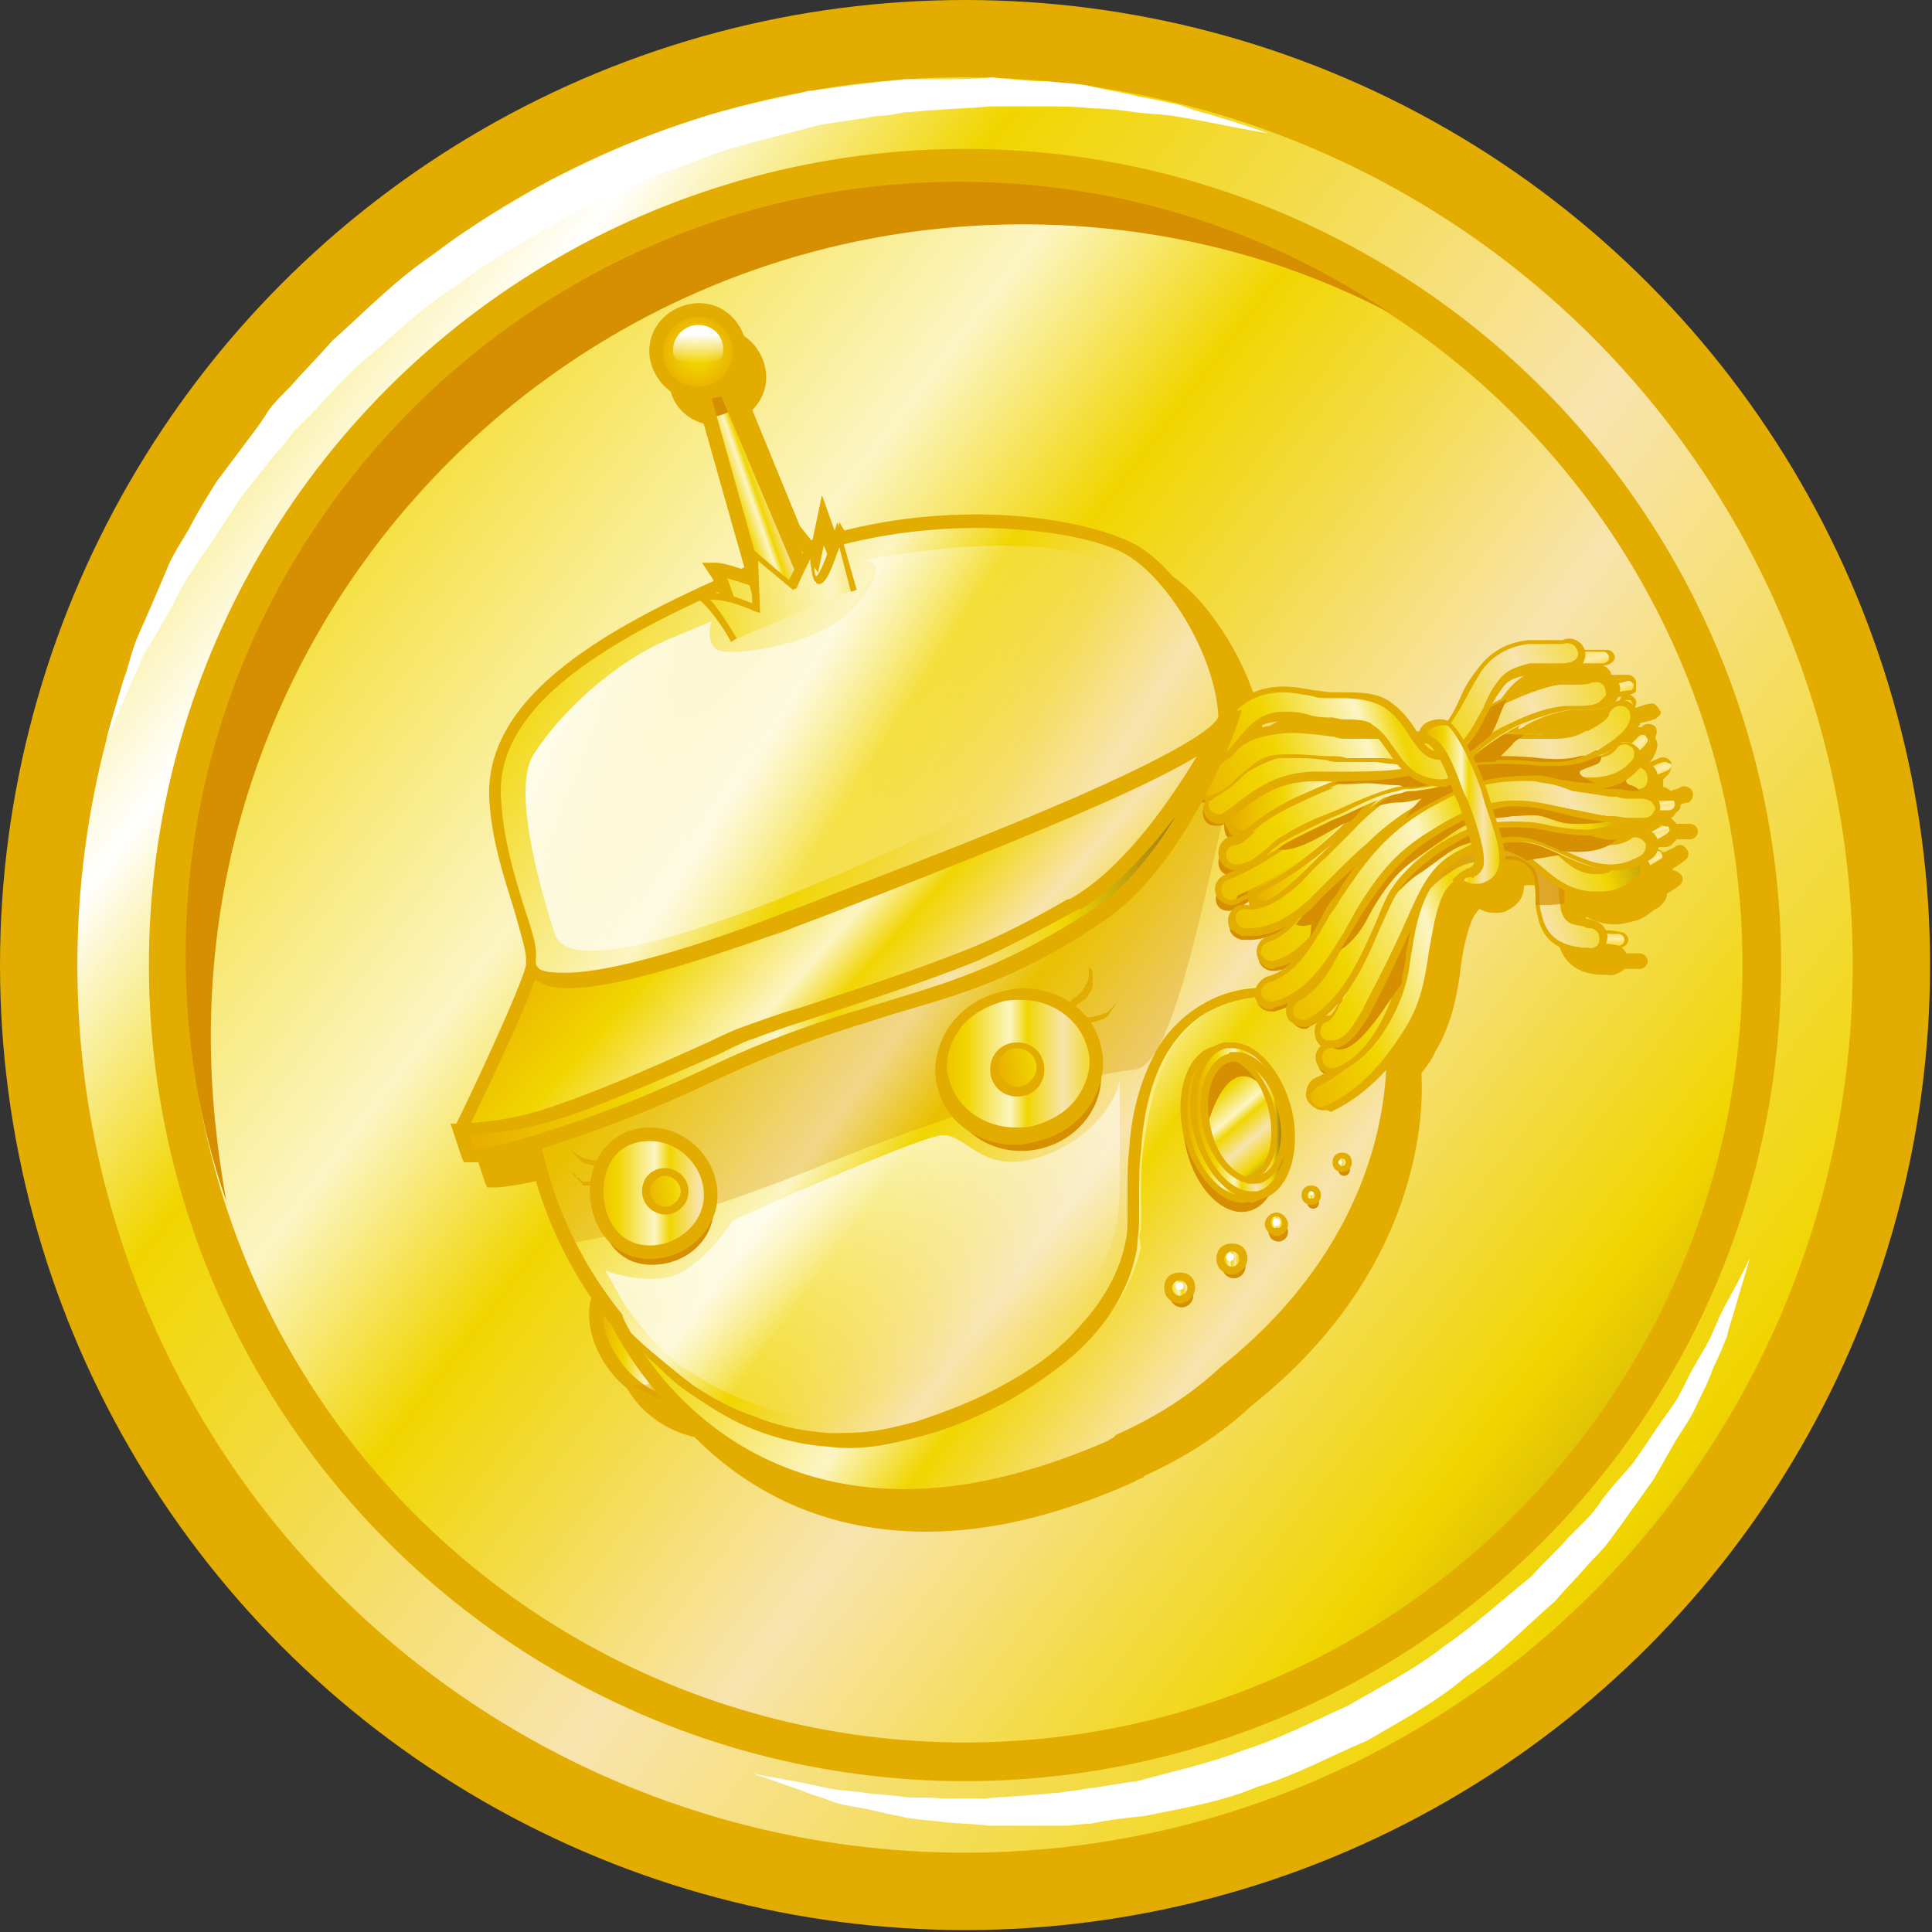 <?xml version="1.0" encoding="utf-8"?>
<!-- Generator: Adobe Illustrator 25.4.1, SVG Export Plug-In . SVG Version: 6.00 Build 0)  -->
<svg version="1.1" id="Layer_1" xmlns="http://www.w3.org/2000/svg" xmlns:xlink="http://www.w3.org/1999/xlink" x="0px" y="0px"
	 viewBox="0 0 99.9 99.9" style="enable-background:new 0 0 99.9 99.9;" xml:space="preserve">
<rect x="0" y="0" width="99.9" height="99.9" fill="#333333" stroke="none"/>
<style type="text/css">
	.st0{fill:url(#SVGID_1_);stroke:#E2AC00;stroke-width:4;stroke-miterlimit:10;}
	.st1{fill:#FFFFFF;}
	.st2{fill:url(#SVGID_00000121281280473367035880000003327741946636085643_);stroke:#E2AC00;stroke-width:2;stroke-miterlimit:10;}
	.st3{fill:#D68F00;}
	.st4{fill:#E2AC00;}
	.st5{fill:url(#SVGID_00000154387209146198527740000009365036122106225064_);}
	.st6{opacity:0.3;fill:#D68F00;enable-background:new    ;}
	.st7{fill:url(#SVGID_00000103957899774741253850000015366600138041185435_);}
	.st8{fill:url(#SVGID_00000069377639059183644800000017645993142955381889_);}
	.st9{fill:url(#SVGID_00000135682948456040392310000017222229182817777834_);}
	.st10{fill:#FFEC7B;}
	.st11{fill:url(#SVGID_00000116919714160063139800000000534411964946181278_);}
	.st12{fill:url(#SVGID_00000056406855902568022080000004898294663536531590_);}
	.st13{fill:url(#SVGID_00000034775701677284232460000014816306212324786858_);}
	.st14{fill:url(#SVGID_00000164498278542783719630000010477554041866607804_);}
	.st15{fill:url(#SVGID_00000051363292032850680560000005316901896676685195_);}
	.st16{fill:url(#SVGID_00000140015297968033465760000005439443408942913212_);}
	.st17{fill:url(#SVGID_00000039118133708376216340000010995637953419929275_);}
	.st18{opacity:0.7;}
	.st19{fill:url(#SVGID_00000160873203063248833750000004385042375230893717_);}
	.st20{fill:url(#SVGID_00000085950967157364670050000004928318863715540914_);}
	.st21{fill:url(#SVGID_00000155112144880305761220000011747479756092669072_);}
	.st22{fill:url(#SVGID_00000015315110987043427030000009916648846941777565_);}
	.st23{fill:url(#SVGID_00000023981552501935527930000005831355689317072798_);}
	.st24{fill:url(#SVGID_00000061466891234634585190000007719185156150059943_);}
	.st25{fill:url(#SVGID_00000141446604228222042630000017001842090997810617_);}
	.st26{fill:url(#SVGID_00000050663805099882267060000006218090736892861858_);}
	.st27{fill:url(#SVGID_00000005250984831985643670000004862651383373249465_);}
	.st28{fill:url(#SVGID_00000158737565445802910510000006395237457992384422_);}
	.st29{fill:url(#SVGID_00000067231885408287321270000016028085594233801111_);}
	.st30{fill:url(#SVGID_00000038376175731586638970000002639747588694372275_);}
	.st31{fill:url(#SVGID_00000033342791653000454320000011331939699832075161_);}
	.st32{fill:url(#SVGID_00000168113995281632827370000008833472860469170099_);}
	.st33{fill:url(#SVGID_00000039837769073362839110000003547387585483061657_);}
	.st34{fill:url(#SVGID_00000052089655840810192660000010400019884679895741_);}
	.st35{fill:url(#SVGID_00000085966268754937215140000012396242132608347547_);}
	.st36{fill:url(#SVGID_00000151529789199142263900000004551818956212377216_);}
	.st37{fill:url(#SVGID_00000178902748360712797720000008499336091599408285_);}
	.st38{fill:url(#SVGID_00000059287817087525410450000002787026748674456986_);}
	.st39{fill:url(#SVGID_00000031905393519027387160000007978776702474825096_);}
	.st40{fill:url(#SVGID_00000050631166239203395670000008556719747250604702_);}
	.st41{fill:url(#SVGID_00000047022697307959518310000015466409545435029651_);}
	.st42{fill:url(#SVGID_00000181803786460277223410000012481854905965430207_);}
	.st43{fill:url(#SVGID_00000023995185457874244380000016955881420346550172_);}
	.st44{fill:url(#SVGID_00000136370542806497565980000017367097904047374265_);}
	.st45{fill:url(#SVGID_00000072960670272834999340000014175597274724161666_);}
	.st46{fill:url(#SVGID_00000094578969327305951280000010232653630372511927_);}
	.st47{fill:url(#SVGID_00000040566152528814181830000015928617861537089462_);}
	.st48{fill:url(#SVGID_00000155128973357301011450000002919067384927688860_);}
	.st49{fill:url(#SVGID_00000105398266226236027910000013638975148299667887_);}
	.st50{fill:url(#SVGID_00000137830567838751086360000011535502180496350615_);}
	.st51{fill:url(#SVGID_00000134228960576340150740000006221083559372816057_);}
	.st52{fill:url(#SVGID_00000109716279655067910710000014316388199106584508_);}
	.st53{fill:url(#SVGID_00000023986843339243874460000001502238912767708348_);}
	.st54{fill:url(#SVGID_00000160182741928906667470000005527922464223047315_);}
	.st55{fill:url(#SVGID_00000011751670769938551700000010125714067916554162_);}
	.st56{fill:url(#SVGID_00000001654050818147601540000004335278053046149284_);}
	.st57{fill:url(#SVGID_00000068635005502019204830000000836590100705335214_);}
</style>
<g>
	<g>
		
			<linearGradient id="SVGID_1_" gradientUnits="userSpaceOnUse" x1="-14.296" y1="101.025" x2="103.885" y2="10.943" gradientTransform="matrix(1 0 0 -1 0 102)">
			<stop  offset="0" style="stop-color:#E8AB00"/>
			<stop  offset="0.15" style="stop-color:#F1D500"/>
			<stop  offset="0.284" style="stop-color:#FFFFFF"/>
			<stop  offset="0.3" style="stop-color:#FCF7D0"/>
			<stop  offset="0.375" style="stop-color:#F1D500"/>
			<stop  offset="0.6" style="stop-color:#F8E4AE"/>
			<stop  offset="0.845" style="stop-color:#F1D500"/>
			<stop  offset="1" style="stop-color:#825B1D"/>
		</linearGradient>
		<circle class="st0" cx="49.9" cy="49.9" r="47.9"/>
		<g>
			<path class="st1" d="M5.5,38.2c0,0,0.3-1.1,0.9-3.1c0.2-0.5,0.3-1,0.5-1.6c0.2-0.6,0.5-1.2,0.8-1.9c0.3-0.7,0.6-1.4,0.9-2.1
				c0.3-0.8,0.8-1.5,1.2-2.2c0.4-0.8,0.9-1.6,1.4-2.4c0.6-0.8,1.2-1.6,1.8-2.4c0.3-0.4,0.6-0.8,0.9-1.3c0.3-0.4,0.7-0.8,1.1-1.2
				c0.7-0.8,1.5-1.6,2.2-2.4c1.7-1.5,3.3-3.2,5.3-4.5c1.9-1.5,4-2.6,6-3.8c2.2-1,4.3-2.1,6.6-2.8c2.2-0.9,4.5-1.2,6.7-1.8
				c1.1-0.1,2.2-0.3,3.3-0.4c0.5-0.1,1.1-0.1,1.6-0.2c0.5,0,1,0,1.6,0c1,0,2,0,3-0.1c1,0.1,1.9,0.2,2.8,0.2c0.9,0.1,1.7,0.1,2.5,0.3
				c0.8,0.2,1.6,0.3,2.3,0.5c0.7,0.1,1.4,0.3,2,0.4c0.6,0.2,1.1,0.4,1.6,0.5c2,0.6,3.1,1,3.1,1s-1.2-0.2-3.2-0.6
				c-0.5-0.1-1.1-0.2-1.7-0.3c-0.6-0.1-1.3-0.1-2-0.2c-0.7-0.1-1.5-0.2-2.3-0.2c-0.8-0.1-1.6-0.1-2.5-0.1c-0.9,0-1.8,0-2.7,0
				c-0.9,0.1-1.9,0.1-2.9,0.2c-0.5,0-1,0.1-1.5,0.1c-0.5,0.1-1,0.2-1.5,0.2c-1,0.2-2.1,0.3-3.1,0.5c-2.1,0.6-4.3,1-6.4,1.9
				c-2.2,0.7-4.2,1.7-6.3,2.7c-2,1.2-4,2.2-5.8,3.6c-1.9,1.2-3.5,2.8-5.2,4.2c-0.8,0.8-1.5,1.5-2.2,2.3c-0.4,0.4-0.7,0.7-1.1,1.1
				c-0.3,0.4-0.6,0.8-1,1.2c-0.6,0.8-1.2,1.5-1.8,2.3c-0.5,0.8-1,1.5-1.5,2.3c-0.5,0.7-1,1.4-1.4,2.1c-0.4,0.7-0.7,1.4-1.1,2
				c-0.3,0.6-0.7,1.2-1,1.7c-0.2,0.6-0.5,1.1-0.7,1.6C6,37.2,5.5,38.2,5.5,38.2z"/>
		</g>
		<g>
			<path class="st1" d="M90.5,65c0,0-0.3,1-0.8,2.7c-0.1,0.4-0.3,0.9-0.4,1.4c-0.2,0.5-0.4,1-0.7,1.6c-0.2,0.6-0.5,1.2-0.8,1.8
				c-0.3,0.7-0.7,1.3-1.1,1.9c-0.4,0.7-0.8,1.4-1.2,2.1c-0.5,0.7-1,1.4-1.5,2.1c-0.3,0.4-0.5,0.7-0.8,1.1c-0.3,0.4-0.6,0.7-0.9,1
				c-0.6,0.7-1.3,1.4-1.9,2.1c-1.5,1.3-2.8,2.7-4.6,3.9C74.3,88,72.4,89,70.7,90c-1.9,0.8-3.7,1.8-5.7,2.4c-1.9,0.8-3.9,1.1-5.8,1.5
				c-1,0.1-1.9,0.2-2.8,0.4c-0.5,0-0.9,0.1-1.4,0.1c-0.5,0-0.9,0-1.3,0c-0.9,0-1.7,0-2.6,0c-0.8-0.1-1.6-0.1-2.4-0.2
				c-0.8-0.1-1.5-0.1-2.2-0.3c-0.7-0.1-1.3-0.3-1.9-0.4c-0.6-0.1-1.2-0.2-1.7-0.4c-0.5-0.2-1-0.3-1.4-0.5c-1.7-0.6-2.6-0.9-2.6-0.9
				s1,0.2,2.7,0.5c0.4,0.1,0.9,0.2,1.4,0.3c0.5,0.1,1.1,0.1,1.7,0.2c0.6,0.1,1.3,0.1,1.9,0.2c0.7,0.1,1.4,0,2.1,0.1
				c0.7,0,1.5,0,2.3,0c0.8-0.1,1.6-0.1,2.5-0.2c0.4,0,0.9-0.1,1.3-0.1c0.4-0.1,0.9-0.1,1.3-0.2c0.9-0.1,1.8-0.3,2.7-0.4
				c1.8-0.5,3.7-0.9,5.5-1.6c1.9-0.6,3.6-1.5,5.4-2.3c1.7-1,3.5-1.9,5-3.1c1.6-1.1,3-2.4,4.5-3.6c0.6-0.7,1.3-1.3,1.9-2
				c0.3-0.3,0.6-0.6,0.9-0.9c0.3-0.3,0.6-0.7,0.8-1c0.5-0.7,1.1-1.3,1.6-1.9c0.5-0.7,0.9-1.3,1.3-1.9c0.4-0.6,0.9-1.2,1.2-1.8
				c0.3-0.6,0.6-1.2,0.9-1.7c0.3-0.5,0.6-1,0.8-1.5c0.2-0.5,0.4-0.9,0.6-1.3C90.1,65.9,90.5,65,90.5,65z"/>
		</g>
	</g>
	<g>
		
			<linearGradient id="SVGID_00000179641347462908467770000016365535759476416653_" gradientUnits="userSpaceOnUse" x1="-14.296" y1="101.025" x2="103.886" y2="10.942" gradientTransform="matrix(1 0 0 -1 0 102)">
			<stop  offset="0" style="stop-color:#E8AB00"/>
			<stop  offset="0.226" style="stop-color:#F1D500"/>
			<stop  offset="0.41" style="stop-color:#FCF5C3"/>
			<stop  offset="0.484" style="stop-color:#F1D500"/>
			<stop  offset="0.632" style="stop-color:#F8E4AE"/>
			<stop  offset="0.786" style="stop-color:#F1D500"/>
			<stop  offset="0.979" style="stop-color:#825B1D"/>
		</linearGradient>
		
			<circle style="fill:url(#SVGID_00000179641347462908467770000016365535759476416653_);stroke:#E2AC00;stroke-width:2;stroke-miterlimit:10;" cx="49.9" cy="49.9" r="41.2"/>
		<path class="st3" d="M10.9,53.6c0-23.2,18.8-42,42-42c6.8,0,13.3,1.6,19,4.6c-6.4-4.3-14-6.8-22.3-6.8c-22,0-40,17.9-40,40
			c0,4.4,0.7,8.7,2.1,12.7C11.2,59.3,10.9,56.5,10.9,53.6z"/>
	</g>
	<g>
		<path class="st4" d="M85.6,43.8L85.6,43.8c0.1,0,0.2,0,0.2,0l0.3,0v0c0.3,0,0.4-0.2,0.6-0.4c0,0,0,0,0,0c0.3,0,0.5,0,0.7,0
			c0.2,0,0.4-0.2,0.4-0.4s-0.2-0.4-0.4-0.4c-0.2,0-0.4,0-0.7,0c-0.1-0.1-0.2-0.2-0.3-0.3c0.2-0.1,0.3-0.3,0.3-0.6c0,0,0,0,0,0
			c0.2-0.1,0.4-0.2,0.6-0.2c0.2-0.1,0.3-0.4,0.2-0.6c-0.1-0.2-0.4-0.3-0.6-0.2c-0.1,0.1-0.3,0.1-0.5,0.2c-0.1-0.1-0.2-0.1-0.3-0.2
			c0,0-0.1,0-0.1,0c0-0.1,0-0.2,0-0.3c0,0,0-0.1,0-0.1c0.1-0.1,0.2-0.2,0.3-0.3c0.1-0.1,0.1-0.2,0.1-0.3s-0.1-0.2-0.1-0.3
			c-0.2-0.2-0.5-0.1-0.6,0c-0.1,0.1-0.2,0.2-0.2,0.3c-0.2-0.1-0.4,0-0.6,0.1c0.4-0.3,0.7-0.7,0.8-1.2c0-0.1,0-0.3-0.1-0.4
			c0,0,0,0,0-0.1c0.1-0.2,0.1-0.5-0.1-0.6c-0.2-0.1-0.5-0.1-0.6,0.1c0,0,0,0,0,0c-0.1,0-0.1,0-0.2,0c0,0,0-0.1,0.1-0.1
			c0,0,0,0,0-0.1c0.3-0.1,0.5-0.1,0.7-0.2c0.1,0,0.2-0.1,0.3-0.2c0.1-0.1,0.1-0.2,0-0.3c-0.1-0.2-0.3-0.4-0.5-0.3
			c-0.2,0-0.4,0.1-0.7,0.2c-0.2-0.2-0.6-0.3-1-0.2c-0.1,0-0.6,0.1-0.8,0.1c-0.2,0-0.5,0-0.7,0c-1,0.1-2.1,0.4-3.2,1
			c-0.1,0.1-0.3,0.2-0.4,0.2c0.1-0.3,0.3-0.5,0.5-0.8c0.4-0.5,0.7-0.7,1.5-0.8c0.2,0,0.5,0,0.7,0c0.3,0,0.5,0,0.7,0
			c0.4,0,0.6-0.1,0.9-0.2c0.1-0.1,0.2-0.1,0.3-0.2c0.4,0,0.8,0,1.1,0c0.2,0,0.4-0.2,0.4-0.4s-0.2-0.4-0.4-0.4s-0.6,0-0.9,0
			c0,0,0-0.1,0-0.1c-0.2-0.4-0.7-0.6-1.1-0.4c-0.1,0-0.5,0-0.7,0c-0.4,0-0.8-0.1-1.1,0c-0.8,0.1-1.8,0.4-2.6,1.5
			c-0.4,0.5-0.6,1-0.9,1.5c-0.2,0.4-0.4,0.8-0.7,1.2c-0.3-0.1-0.9,0-1.1,0.2c-0.3,0.2-0.4,0.5-0.4,0.6c0,0,0,0-0.1,0c0,0,0,0,0,0
			c-0.3-0.5-0.7-1.1-1.4-1.6c-0.7-0.5-1.6-0.5-2.4-0.5l-0.6,0c-0.3,0-0.6,0-0.9-0.1c-0.6-0.1-1.1-0.2-1.6-0.2
			c-1.1,0-1.8,0.3-2.4,0.8c-0.5-3.4-3.1-7.3-5.2-8.3c-1.9-0.9-4.9-1.5-8.1-1.5c-2.4,0-4.8,0.3-7.1,0.9l-0.1-0.5l-0.2,0.6
			c0,0,0,0,0,0L43.4,27L43,29.2c0,0-0.1,0-0.1,0l-1.5-1.9l0,0l-2.5-6.1c0.5-0.5,0.8-1.2,0.7-2c-0.2-1.4-1.4-2.4-2.8-2.2
			c-1.4,0.2-2.4,1.4-2.2,2.8c0.1,1.3,1.2,2.2,2.5,2.2l2.4,8.6c-0.1,0-0.1,0.1-0.2,0.1c-0.5-0.1-0.9-0.3-1.2-0.3l-0.7,0l0.4,0.6
			c0.1,0.1,0.1,0.2,0.2,0.3c-6,2.7-11.9,6.1-11.6,11.3c0.1,2.2,0.8,4.2,1.3,5.8c0.3,1.1,0.6,2,0.6,2.5c0,0.1,0,0.2,0,0.3l0,0
			c-0.1,0.9-2.5,6.1-3.6,8.2l-0.2,0l0.6,1.8l0.1,0.2l0.2,0c0,0,0.1,0,0.2,0c0.3,0,1.2-0.1,2.9-0.5c0.6,2.7,1.7,5.3,3.3,7.6
			c-0.4,1.2,0.1,2.8,1.2,4.1c0.8,0.9,1.9,1.5,2.9,1.7c2.4,2.4,6.2,4.9,12,4.9l0,0c3.4,0,7-0.9,10.8-2.6c0.1-0.1,0.2-0.1,0.4-0.2
			l0.1-0.1c2-0.9,3.9-2.1,5.5-3.6c7.7-6.1,9-13.4,8.8-17.2c0.3-0.4,0.6-0.8,0.7-1.1c0.8-1.3,1.1-2.7,1.3-4.1c0.1-1,0.3-1.9,0.6-2.7
			c0.1-0.2,0.2-0.4,0.4-0.6c0.2,0.1,0.4,0.2,0.8,0.2c0.2,0,0.4,0,0.6-0.1c0.6-0.3,0.9-0.7,0.9-1.3c0.5-0.1,1,0,1.3,0.3
			c0.2,0.3,0.3,0.8,0.3,1.4c0,0.3,0,0.6,0.1,0.9c0.3,1.9,1.8,2,2.4,2l0,0c0.1,0,0.2,0,0.2,0c0.3,0.1,0.7-0.1,0.9-0.3
			c0.3,0,0.6,0,0.8,0h0c0.2,0,0.4-0.2,0.4-0.4c0-0.2-0.2-0.4-0.4-0.4c-0.2,0-0.4,0-0.7,0c-0.1-0.2-0.3-0.4-0.6-0.5
			c-0.2,0-0.3-0.1-0.5-0.1c-0.6-0.1-0.8-0.1-0.9-0.6c0-0.2,0-0.4-0.1-0.7c0.4,0.2,0.9,0.4,1.5,0.4c0.4,0,0.7-0.1,1.1-0.2
			c0.4-0.1,0.7-0.4,1-0.6c0.1,0,0.1-0.1,0.2-0.1c0.2-0.2,0.4-0.4,0.4-0.7c0.2-0.1,0.5-0.3,0.6-0.4c0.2-0.1,0.3-0.4,0.1-0.6
			c-0.1-0.1-0.3-0.2-0.4-0.2c0,0,0-0.1,0-0.1c0.2-0.1,0.5-0.3,0.6-0.4c0.2-0.1,0.3-0.4,0.1-0.6c-0.1-0.2-0.4-0.3-0.6-0.1
			c-0.2,0.1-0.4,0.2-0.6,0.3c-0.3-0.2-0.6-0.2-0.9,0c-0.3,0.2-0.5,0.3-0.9,0.3c-0.2,0-0.4,0-0.6-0.1c0.2,0,0.4-0.1,0.5-0.1
			C84.8,44.3,85.3,44.1,85.6,43.8z M83.8,38.2c-0.1,0.1-0.3,0.3-1,0.7l-0.1,0c-0.4,0.3-0.8,0.4-1.4,0.4c-0.2,0-0.4,0-0.7,0
			c-0.5-0.1-1.1-0.1-1.6-0.1c0.1-0.1,0.3-0.1,0.4-0.2c1-0.5,1.9-0.7,2.7-0.8c0.1,0,0.3,0,0.5,0c0.4,0,0.8,0,1.2-0.1
			C83.9,38.1,83.8,38.1,83.8,38.2z M83.1,46.1c0,0,0.1,0,0.1,0C83.1,46.1,83.1,46.1,83.1,46.1z M84,40.2c0.1-0.1,0.3-0.2,0.4-0.3
			C84.3,40,84.2,40.1,84,40.2z"/>
		<g>
			<g>
				<g>
					
						<linearGradient id="SVGID_00000175323136631929230850000002995619049586719924_" gradientUnits="userSpaceOnUse" x1="30.8" y1="32.749" x2="37.188" y2="32.749" gradientTransform="matrix(1 0 0 -1 0 102)">
						<stop  offset="0" style="stop-color:#E8AB00"/>
						<stop  offset="0.226" style="stop-color:#F1D500"/>
						<stop  offset="0.41" style="stop-color:#FCF5C3"/>
						<stop  offset="0.484" style="stop-color:#F1D500"/>
						<stop  offset="0.632" style="stop-color:#F8E4AE"/>
						<stop  offset="0.786" style="stop-color:#F1D500"/>
						<stop  offset="0.979" style="stop-color:#825B1D"/>
					</linearGradient>
					<path style="fill:url(#SVGID_00000175323136631929230850000002995619049586719924_);" d="M35.9,67.5c1.4,1.6,1.7,3.6,0.6,4.6
						c-1.1,0.9-3.1,0.4-4.5-1.1s-1.7-3.6-0.6-4.6C32.5,65.5,34.5,66,35.9,67.5z"/>
					<path class="st4" d="M35.2,72.9c-1.1,0-2.4-0.6-3.4-1.7c-1.5-1.7-1.8-4-0.6-5.1c0.4-0.4,1-0.6,1.6-0.6c1.1,0,2.4,0.6,3.4,1.7
						c0.7,0.8,1.2,1.8,1.3,2.7c0.1,1-0.1,1.8-0.7,2.4C36.4,72.7,35.8,72.9,35.2,72.9z M32.8,66.3c-0.4,0-0.8,0.1-1.1,0.4
						c-0.9,0.8-0.6,2.6,0.7,4.1c0.8,0.9,1.9,1.5,2.9,1.5c0.4,0,0.8-0.1,1.1-0.4c0.4-0.4,0.6-1,0.5-1.7c-0.1-0.8-0.5-1.6-1.2-2.3
						C34.8,66.8,33.7,66.3,32.8,66.3z"/>
				</g>
				<path class="st6" d="M32.6,71.6c1.2,0.7,2.7,1.3,3.5,0.6c0.6-0.5,0.5-1.8,0.3-2.7c0,0,0,0.1-0.1,0.1
					C35.3,71.4,33.7,71.7,32.6,71.6z"/>
			</g>
			
				<linearGradient id="SVGID_00000019674439911138564100000012920373972867842977_" gradientUnits="userSpaceOnUse" x1="28.332" y1="62.363" x2="73.166" y2="29.696" gradientTransform="matrix(1 0 0 -1 0 102)">
				<stop  offset="0" style="stop-color:#E8AB00"/>
				<stop  offset="0.226" style="stop-color:#F1D500"/>
				<stop  offset="0.41" style="stop-color:#FCF5C3"/>
				<stop  offset="0.484" style="stop-color:#F1D500"/>
				<stop  offset="0.632" style="stop-color:#F8E4AE"/>
				<stop  offset="0.786" style="stop-color:#F1D500"/>
				<stop  offset="0.979" style="stop-color:#825B1D"/>
			</linearGradient>
			<circle style="fill:url(#SVGID_00000019674439911138564100000012920373972867842977_);" cx="49" cy="54.7" r="21.9"/>
			
				<linearGradient id="SVGID_00000156557678877056237470000005273879005050873264_" gradientUnits="userSpaceOnUse" x1="42.274" y1="46.386" x2="49.047" y2="31.549" gradientTransform="matrix(1 0 0 -1 0 102)">
				<stop  offset="0" style="stop-color:#FFFFFF"/>
				<stop  offset="1" style="stop-color:#FFFFFF;stop-opacity:0"/>
			</linearGradient>
			<path style="fill:url(#SVGID_00000156557678877056237470000005273879005050873264_);" d="M32.2,67.3l-0.9-1.6
				c0,0,2.4,0.9,3.9,0.1c1.5-0.8,2.7-2.7,2.7-2.7s9.5-4.3,10.8-4.4c1.4-0.1,2.2,2.5,5.9,0.8c2.9-1.4,3.3-3.6,3.3-3.6s0,1.4,0,5.4
				c0.1,7.3-7.6,10.7-10.5,11.6c-3.1,1-7.4,0.8-11.6-1.9C34.9,70.5,33.7,69.5,32.2,67.3z"/>
			<g>
				<g>
					
						<linearGradient id="SVGID_00000063620591758457515170000011859432069306709153_" gradientUnits="userSpaceOnUse" x1="33.805" y1="53.733" x2="79.806" y2="20.398" gradientTransform="matrix(1 0 0 -1 0 102)">
						<stop  offset="0" style="stop-color:#E8AB00"/>
						<stop  offset="0.226" style="stop-color:#F1D500"/>
						<stop  offset="0.41" style="stop-color:#FCF5C3"/>
						<stop  offset="0.484" style="stop-color:#F1D500"/>
						<stop  offset="0.632" style="stop-color:#F8E4AE"/>
						<stop  offset="0.786" style="stop-color:#F1D500"/>
						<stop  offset="0.979" style="stop-color:#825B1D"/>
					</linearGradient>
					<path style="fill:url(#SVGID_00000063620591758457515170000011859432069306709153_);" d="M31.9,68.3c1.5,1.5,7,8.4,15.9,5.6
						C53.4,72,59.2,68.3,59,62.4C58.4,46,70.9,52.5,71.5,51.8c0.6-0.7,3.8,14.1-14.1,23.1C41.9,81.9,33.9,72.7,31.9,68.3z"/>
				</g>
				<g>
					<path class="st10" d="M31.9,68.3c0,0,0.2,0.1,0.5,0.4c0.3,0.3,0.7,0.7,1.3,1.2c0.6,0.5,1.3,1.1,2.1,1.7
						c0.4,0.3,0.9,0.6,1.4,0.9c0.5,0.3,1.1,0.6,1.7,0.8c1.2,0.5,2.6,0.9,4,0.9c1.5,0.1,3-0.1,4.6-0.6c1.6-0.5,3.1-1.1,4.6-1.9
						c1.5-0.8,2.9-1.8,4.1-3c1.2-1.2,2.1-2.7,2.4-4.4l0.1-0.6l0-0.3c0-0.1,0-0.2,0-0.3c0-0.4,0-0.8,0-1.2c0-0.8,0-1.7,0.1-2.5
						c0.1-1.6,0.5-3.2,1.1-4.6c0.3-0.7,0.7-1.3,1.2-1.9c0.5-0.5,1.1-1,1.7-1.3c1.2-0.6,2.5-0.7,3.6-0.7c1.1,0,2,0.2,2.7,0.4
						c0.7,0.2,1.3,0.4,1.7,0.4c0.2,0,0.4,0.1,0.5,0.1c0.1,0,0.1,0,0.1,0s0,0.1-0.1,0.1c-0.1,0-0.3,0-0.5,0c-0.4-0.1-1-0.2-1.7-0.3
						c-0.7-0.1-1.7-0.3-2.7-0.3c-1,0-2.2,0.1-3.4,0.7c-0.6,0.3-1.1,0.7-1.6,1.2c-0.5,0.5-0.9,1.1-1.2,1.8c-0.6,1.3-0.9,2.9-1.1,4.5
						c-0.1,0.8-0.1,1.6-0.1,2.5c0,0.4,0,0.8,0,1.3c0,0.1,0,0.2,0,0.3l-0.1,0.3L59,64.5c-0.4,1.7-1.3,3.3-2.6,4.6
						c-1.2,1.3-2.7,2.3-4.2,3.1c-1.5,0.8-3.1,1.5-4.7,1.9c-1.6,0.5-3.2,0.7-4.7,0.6c-1.5-0.1-2.9-0.5-4.2-1
						c-1.2-0.5-2.2-1.2-3.1-1.8c-0.9-0.6-1.5-1.3-2.1-1.8c-0.5-0.5-0.9-1-1.2-1.3C32,68.4,31.9,68.3,31.9,68.3z"/>
				</g>
				<g>
					<path class="st4" d="M31.9,68.3c0,0,0.2,0.1,0.5,0.4c0.3,0.3,0.7,0.7,1.3,1.2s1.3,1.1,2.1,1.7c0.9,0.6,1.9,1.2,3.1,1.6
						c1.2,0.5,2.5,0.8,4,0.9c0.7,0,1.5,0,2.2-0.1c0.8-0.1,1.5-0.3,2.3-0.5c1.5-0.5,3.1-1.1,4.5-1.9c1.5-0.8,2.9-1.8,4-3.1
						c1.1-1.2,2-2.7,2.3-4.3c0.1-0.4,0.1-0.8,0.1-1.2c0-0.4,0-0.8,0-1.2c0-0.8,0-1.7,0.1-2.5c0.1-1.6,0.5-3.2,1.2-4.6
						c0.3-0.7,0.8-1.3,1.3-1.8c0.5-0.5,1.1-0.9,1.7-1.2c1.2-0.6,2.5-0.7,3.5-0.6c1.1,0,2,0.2,2.7,0.4s1.3,0.3,1.7,0.4
						c0.2,0,0.4,0.1,0.5,0.1c0.1,0,0.1,0,0.1,0s0,0-0.1,0.1c-0.1,0-0.3,0-0.5,0c-0.4-0.1-1-0.2-1.7-0.3c-0.7-0.1-1.7-0.3-2.7-0.3
						c-1,0-2.2,0.1-3.4,0.7c-1.1,0.5-2.1,1.6-2.7,2.9c-0.6,1.3-0.9,2.8-1,4.4c-0.1,0.8-0.1,1.6-0.1,2.4c0,0.4,0,0.8,0,1.3
						c0,0.4-0.1,0.9-0.1,1.3c-0.3,1.8-1.2,3.4-2.4,4.7c-1.2,1.3-2.7,2.3-4.2,3.2c-1.5,0.8-3.1,1.5-4.7,1.9c-0.8,0.2-1.6,0.4-2.4,0.5
						c-0.8,0.1-1.6,0.1-2.3,0c-1.5-0.1-2.9-0.5-4.1-1c-1.2-0.5-2.2-1.2-3.1-1.8c-0.9-0.6-1.5-1.3-2.1-1.8c-0.5-0.5-0.9-1-1.2-1.3
						C32,68.4,31.9,68.3,31.9,68.3z"/>
				</g>
			</g>
			<g>
				<g>
					
						<ellipse transform="matrix(0.974 -0.226 0.226 0.974 -11.665 15.956)" class="st3" cx="63.7" cy="58.8" rx="2.4" ry="3.9"/>
				</g>
			</g>
			<g>
				<g>
					<g>
						
							<linearGradient id="SVGID_00000075851299784876306710000008371552920271716760_" gradientUnits="userSpaceOnUse" x1="61.195" y1="43.897" x2="66.266" y2="43.897" gradientTransform="matrix(1 0 0 -1 0 102)">
							<stop  offset="0" style="stop-color:#E8AB00"/>
							<stop  offset="0.226" style="stop-color:#F1D500"/>
							<stop  offset="0.41" style="stop-color:#FCF5C3"/>
							<stop  offset="0.484" style="stop-color:#F1D500"/>
							<stop  offset="0.632" style="stop-color:#F8E4AE"/>
							<stop  offset="0.786" style="stop-color:#F1D500"/>
							<stop  offset="0.979" style="stop-color:#825B1D"/>
						</linearGradient>
						<path style="fill:url(#SVGID_00000075851299784876306710000008371552920271716760_);" d="M66.1,57.6c0.5,2.1-0.2,4.1-1.5,4.4
							c-1.3,0.3-2.8-1.2-3.3-3.3c-0.5-2.1,0.2-4.1,1.5-4.4C64.1,54,65.6,55.4,66.1,57.6z"/>
						<path class="st4" d="M64.3,62.2c-1.3,0-2.6-1.5-3.1-3.5c-0.5-2.2,0.2-4.3,1.6-4.6c0.1,0,0.3,0,0.4,0c1.3,0,2.6,1.5,3.1,3.5
							c0.5,2.2-0.2,4.3-1.6,4.6C64.5,62.1,64.4,62.2,64.3,62.2z M63.2,54.4c-0.1,0-0.2,0-0.3,0c-1.2,0.3-1.8,2.2-1.4,4.2
							c0.4,1.8,1.6,3.2,2.7,3.2c0.1,0,0.2,0,0.3,0c1.2-0.3,1.8-2.2,1.4-4.2C65.5,55.8,64.3,54.4,63.2,54.4z"/>
					</g>
					<g>
						
							<linearGradient id="SVGID_00000008854747997373155990000017076603222315853713_" gradientUnits="userSpaceOnUse" x1="61.748" y1="44.094" x2="66.82" y2="44.094" gradientTransform="matrix(1 0 0 -1 0 102)">
							<stop  offset="0" style="stop-color:#E8AB00"/>
							<stop  offset="0.226" style="stop-color:#F1D500"/>
							<stop  offset="0.41" style="stop-color:#FCF5C3"/>
							<stop  offset="0.484" style="stop-color:#F1D500"/>
							<stop  offset="0.632" style="stop-color:#F8E4AE"/>
							<stop  offset="0.786" style="stop-color:#F1D500"/>
							<stop  offset="0.979" style="stop-color:#825B1D"/>
						</linearGradient>
						<path style="fill:url(#SVGID_00000008854747997373155990000017076603222315853713_);" d="M66.7,57.4c0.5,2.1-0.2,4.1-1.5,4.4
							c-1.3,0.3-2.8-1.2-3.3-3.3s0.2-4.1,1.5-4.4C64.7,53.8,66.2,55.2,66.7,57.4z"/>
						<path class="st4" d="M64.8,62c-1.3,0-2.6-1.5-3.1-3.5c-0.5-2.2,0.2-4.3,1.6-4.6c0.1,0,0.3,0,0.4,0c1.3,0,2.6,1.5,3.1,3.5
							c0.5,2.2-0.2,4.3-1.6,4.6C65.1,61.9,65,62,64.8,62z M63.7,54.2c-0.1,0-0.2,0-0.3,0c-1.2,0.3-1.8,2.2-1.4,4.2
							c0.4,1.8,1.6,3.2,2.7,3.2c0.1,0,0.2,0,0.3,0c1.2-0.3,1.8-2.2,1.4-4.2C66.1,55.6,64.9,54.2,63.7,54.2z"/>
					</g>
					
						<linearGradient id="SVGID_00000165235882388211860840000011406960425854430115_" gradientUnits="userSpaceOnUse" x1="62.014" y1="46.622" x2="66.586" y2="41.279" gradientTransform="matrix(1 0 0 -1 0 102)">
						<stop  offset="0" style="stop-color:#E8AB00"/>
						<stop  offset="0.226" style="stop-color:#F1D500"/>
						<stop  offset="0.41" style="stop-color:#FCF5C3"/>
						<stop  offset="0.484" style="stop-color:#F1D500"/>
						<stop  offset="0.632" style="stop-color:#F8E4AE"/>
						<stop  offset="0.786" style="stop-color:#F1D500"/>
						<stop  offset="0.979" style="stop-color:#825B1D"/>
					</linearGradient>
					<path style="fill:url(#SVGID_00000165235882388211860840000011406960425854430115_);" d="M66.2,57.5c0.4,1.7-0.1,3.3-1.2,3.6
						c-1.1,0.2-2.3-1-2.7-2.7s0.1-3.3,1.2-3.6C64.6,54.6,65.8,55.8,66.2,57.5z"/>
					<path class="st3" d="M65.3,56.2c0.2,0,0.4,0,0.4,0s-0.1-0.4-0.4-0.8c-0.5-0.5-1.1-0.8-1.7-0.7c-1.1,0.2-1.6,1.9-1.2,3.6
						C62.4,58.3,63.4,54.2,65.3,56.2z"/>
					<g>
						
							<linearGradient id="SVGID_00000145038799040641327740000006959306965283779994_" gradientUnits="userSpaceOnUse" x1="63.631" y1="44.129" x2="66.431" y2="44.129" gradientTransform="matrix(1 0 0 -1 0 102)">
							<stop  offset="0" style="stop-color:#E8AB00"/>
							<stop  offset="0.226" style="stop-color:#F1D500"/>
							<stop  offset="0.41" style="stop-color:#FCF5C3"/>
							<stop  offset="0.484" style="stop-color:#F1D500"/>
							<stop  offset="0.632" style="stop-color:#F8E4AE"/>
							<stop  offset="0.786" style="stop-color:#F1D500"/>
							<stop  offset="0.979" style="stop-color:#825B1D"/>
						</linearGradient>
						<path style="fill:url(#SVGID_00000145038799040641327740000006959306965283779994_);" d="M66.3,57.4c-0.4-1.7-1.6-2.9-2.7-2.7
							c0.9,0.2,1.8,1.3,2.1,2.7c0.4,1.7-0.1,3.3-1.2,3.6c0,0,0,0,0,0c0.2,0,0.4,0,0.6,0C66.2,60.8,66.7,59.2,66.3,57.4z"/>
						<path class="st4" d="M64.8,61.2c-0.1,0-0.2,0-0.3,0c-0.1,0-0.1-0.1-0.1-0.2c0-0.1,0.1-0.2,0.1-0.2c1-0.2,1.5-1.7,1.1-3.4
							c-0.3-1.3-1.1-2.4-2-2.6c-0.1,0-0.1-0.1-0.1-0.2c0-0.1,0.1-0.2,0.1-0.2c0.1,0,0.2,0,0.3,0c1.1,0,2.2,1.2,2.6,2.9
							c0.4,1.8-0.2,3.5-1.3,3.8C65,61.2,64.9,61.2,64.8,61.2z M64.7,55.1c0.5,0.5,1,1.3,1.2,2.2c0.3,1.4,0.1,2.7-0.6,3.4
							c0.8-0.4,1.2-1.8,0.8-3.3C65.9,56.4,65.3,55.6,64.7,55.1z"/>
					</g>
					<path class="st4" d="M64.8,61.2c-1.1,0-2.2-1.2-2.6-2.9c-0.4-1.8,0.2-3.5,1.3-3.8c0.1,0,0.2,0,0.3,0c1.1,0,2.2,1.2,2.6,2.9
						c0.4,1.8-0.2,3.5-1.3,3.8C65,61.2,64.9,61.2,64.8,61.2z M63.9,54.9c-0.1,0-0.2,0-0.2,0c-1,0.2-1.5,1.7-1.1,3.4
						c0.3,1.5,1.3,2.6,2.2,2.6c0.1,0,0.2,0,0.2,0c1-0.2,1.5-1.7,1.1-3.4C65.8,56,64.8,54.9,63.9,54.9z"/>
				</g>
			</g>
			<path class="st3" d="M64.1,38.6c-0.1,0.1-0.3,0.2-0.4,0.3C63.8,38.8,63.9,38.7,64.1,38.6c-0.4-0.4-0.8-0.7-1.1-1
				c-0.2,0.2-0.4,0.5-0.6,0.8c-0.2,0.3-0.2,0.7,0.1,1c0.2,0.1,0.4,0.2,0.6,0.1c-0.3,0.3-0.6,0.6-1,0.7c-0.4,0.1-0.5,0.5-0.4,0.9
				c0.1,0.3,0.4,0.4,0.6,0.4c0,0,0.1,0,0.1,0c-0.2,0.2-0.3,0.6-0.1,0.9c0.1,0.2,0.3,0.3,0.6,0.3c0.1,0,0.3,0,0.4-0.1l0,0
				c0,0.2,0,0.4,0.1,0.6c0.1,0.2,0.4,0.3,0.6,0.3c0.1,0,0.3,0,0.4-0.1c0.2-0.1,0.4-0.3,0.6-0.4c0,0,0,0,0.1,0
				c-0.1,0.1-0.3,0.2-0.4,0.3c-0.3,0.3-0.7,0.6-1,0.6c-0.4,0-0.7,0.3-0.7,0.7s0.3,0.7,0.7,0.7c0,0,0,0,0,0c0.7,0,1.3-0.5,1.9-1
				c0.2-0.2,0.4-0.3,0.6-0.4c0.3-0.2,0.5-0.3,0.8-0.4c-1.2,1-2.4,1.7-3.7,2.3c-0.4,0.2-0.5,0.6-0.4,0.9c0.1,0.3,0.4,0.4,0.6,0.4
				c0.1,0,0.2,0,0.3-0.1c0.3-0.1,0.5-0.2,0.8-0.4c0,0.2,0,0.4,0.2,0.5c0,0,0.1,0.1,0.1,0.1c-0.2,0-0.3,0-0.5,0
				c-0.4-0.1-0.7,0.2-0.8,0.6c-0.1,0.4,0.2,0.7,0.6,0.8c0.1,0,0.2,0,0.4,0c0.9,0,1.9-0.5,2.7-1.1c-0.5,0.7-1.1,1.2-1.7,1.4
				c-0.4,0.1-0.6,0.5-0.5,0.8c0.1,0.3,0.4,0.5,0.7,0.5c0.1,0,0.1,0,0.2,0c0.6-0.1,1.1-0.4,1.5-0.8c-0.5,0.8-1.2,1.4-2,1.6
				c-0.4,0.1-0.6,0.5-0.5,0.8c0.1,0.3,0.4,0.5,0.7,0.5c0.1,0,0.1,0,0.2,0c1.9-0.5,2.8-2.1,3.7-3.6c-0.6,1.3-1.3,2.6-2.5,3.2
				c-0.3,0.2-0.5,0.6-0.3,0.9c0.1,0.2,0.4,0.4,0.6,0.4c0.1,0,0.2,0,0.3-0.1c1.1-0.6,1.9-1.6,2.5-2.7c-0.2,0.5-0.5,0.9-0.7,1.4
				c0,0.1-0.1,0.1-0.1,0.2c-0.1,0.2-0.4,0.7-0.6,0.9c-0.3,0-0.6,0.2-0.7,0.5c-0.1,0.4,0.1,0.7,0.5,0.8c0,0,0.1,0,0.1,0
				c0,0-0.1,0-0.1,0.1c-0.4,0.1-0.5,0.5-0.4,0.9c0.1,0.3,0.4,0.4,0.6,0.4c0.1,0,0.2,0,0.3-0.1c0.1,0,0.1-0.1,0.2-0.1
				c-0.4,0.3-0.8,0.5-1.2,0.7c-0.3,0.2-0.5,0.6-0.3,0.9c0.1,0.3,0.4,0.4,0.6,0.4c0.1,0,0.2,0,0.3-0.1c1-0.4,1.8-1.1,2.4-1.8
				c0-0.4,0-0.8,0-1.2C71,48.3,68.3,42.6,64.1,38.6z"/>
			<g>
				<path class="st6" d="M58.7,55.3c2.3-0.3,4-11.9,5.4-16.1c-4-4.9-8.3-6.4-15.1-6.4c-12.1,0-21.9,9.8-21.9,21.9
					c0,3.4,0.8,6.7,2.2,9.6c3.1-0.4,8.4-2.1,13.1-4C49.3,57.5,55.8,55.6,58.7,55.3z"/>
			</g>
			<path class="st4" d="M46.8,77.8L46.8,77.8c-10.5,0-14.6-8.2-15.2-9.3c-3.2-4-4.8-8.8-4.8-13.8c0-12.3,10-22.2,22.2-22.2
				c11,0,20.4,8.2,22,19.1c0.1,0,0.3,0,0.3,0c0.1,0,0.2-0.1,0.2-0.1c0.3,0,0.5,0.4,0.5,0.6c0.7,2,1.3,11.6-8.5,19.4
				c-1.7,1.4-3.5,2.6-5.5,3.6L57.9,75c-0.1,0.1-0.2,0.1-0.4,0.2C53.8,76.9,50.1,77.8,46.8,77.8z M49,33.1
				c-11.9,0-21.5,9.7-21.5,21.5c0,4.9,1.6,9.6,4.7,13.4l0,0.1c0.4,0.9,4.4,8.9,14.6,8.9l0,0c3.3,0,6.8-0.9,10.5-2.5
				c0.1-0.1,0.2-0.1,0.3-0.2l0.1-0.1c2-0.9,3.8-2,5.4-3.5c9.8-7.8,8.8-17.3,8.3-18.7c-0.1,0-0.1,0-0.1,0c-0.2,0-0.4,0-0.7-0.1
				l-0.2-0.1l0-0.2C68.9,41.2,59.7,33.1,49,33.1z"/>
			<g>
				<g>
					
						<linearGradient id="SVGID_00000052078810607965754580000009591357329948565174_" gradientUnits="userSpaceOnUse" x1="63.504" y1="60.694" x2="75.871" y2="60.694" gradientTransform="matrix(1 0 0 -1 0 102)">
						<stop  offset="0" style="stop-color:#E8AB00"/>
						<stop  offset="0.226" style="stop-color:#F1D500"/>
						<stop  offset="0.41" style="stop-color:#FCF5C3"/>
						<stop  offset="0.484" style="stop-color:#F1D500"/>
						<stop  offset="0.632" style="stop-color:#F8E4AE"/>
						<stop  offset="0.786" style="stop-color:#F1D500"/>
						<stop  offset="0.979" style="stop-color:#825B1D"/>
					</linearGradient>
					<path style="fill:url(#SVGID_00000052078810607965754580000009591357329948565174_);" d="M64.2,43.1c-0.2,0-0.4-0.1-0.6-0.3
						c-0.2-0.3-0.1-0.7,0.2-1c0.2-0.1,0.4-0.3,0.6-0.4c1.5-1,2.6-1.8,4.7-1.9c1.2-0.1,2.3,0.1,3.4,0.3c0.9,0.1,1.8,0.3,2.7,0.3
						c0.4,0,0.7,0.3,0.7,0.7c0,0.4-0.3,0.7-0.7,0.7c-1,0-2-0.1-2.9-0.3c-1.1-0.2-2.1-0.3-3.1-0.2c-1.7,0.1-2.6,0.7-4,1.7
						c-0.2,0.1-0.4,0.3-0.6,0.4C64.5,43,64.3,43.1,64.2,43.1z"/>
					<path class="st4" d="M64.2,43.3c-0.3,0-0.6-0.1-0.7-0.4c-0.3-0.4-0.2-0.9,0.2-1.2c0.2-0.1,0.4-0.3,0.6-0.4
						c1.5-1,2.7-1.8,4.8-1.9c1.2-0.1,2.3,0.1,3.4,0.3c0.9,0.1,1.8,0.3,2.7,0.3c0.5,0,0.9,0.4,0.9,0.9s-0.4,0.9-0.9,0.9
						c-1,0-2-0.1-2.9-0.3c-1.1-0.2-2.1-0.3-3.1-0.2c-1.6,0.1-2.5,0.7-3.9,1.6c-0.2,0.1-0.4,0.3-0.6,0.4
						C64.5,43.2,64.4,43.3,64.2,43.3z M69.6,39.7c-0.2,0-0.4,0-0.5,0c-2,0.1-3.2,0.9-4.6,1.9c-0.2,0.1-0.4,0.3-0.6,0.4
						c-0.1,0.1-0.2,0.2-0.2,0.3c0,0.1,0,0.3,0.1,0.4c0.2,0.2,0.5,0.3,0.7,0.1c0.2-0.1,0.4-0.3,0.6-0.4c1.4-1,2.4-1.6,4.1-1.7
						c1.1-0.1,2.1,0.1,3.2,0.2c0.9,0.1,1.9,0.3,2.9,0.3c0.3,0,0.5-0.2,0.5-0.5c0-0.3-0.2-0.5-0.5-0.5c-0.9,0-1.8-0.1-2.7-0.3
						C71.5,39.8,70.6,39.7,69.6,39.7z"/>
				</g>
				<g>
					<g>
						
							<linearGradient id="SVGID_00000147177761735038576350000013966181244242351532_" gradientUnits="userSpaceOnUse" x1="82.945" y1="53.812" x2="82.945" y2="53.25" gradientTransform="matrix(1 0 0 -1 0 102)">
							<stop  offset="2.550000e-02" style="stop-color:#FDE04C"/>
							<stop  offset="0.112" style="stop-color:#FDF0C5"/>
							<stop  offset="0.301" style="stop-color:#FDE573"/>
							<stop  offset="0.643" style="stop-color:#FDECA8"/>
							<stop  offset="1" style="stop-color:#FDE04C"/>
						</linearGradient>
						<path style="fill:url(#SVGID_00000147177761735038576350000013966181244242351532_);" d="M83.7,48.9
							C83.7,48.9,83.7,48.9,83.7,48.9c-0.3,0-0.8,0-1.1-0.1c-0.2,0-0.4,0-0.4,0c-0.2,0-0.3-0.2-0.3-0.3c0-0.2,0.2-0.3,0.3-0.3
							c0,0,0,0,0,0c0.1,0,0.2,0,0.5,0c0.3,0,0.8,0,1.1,0.1c0.2,0,0.3,0.2,0.3,0.3C84.1,48.7,83.9,48.9,83.7,48.9z"/>
						<path class="st4" d="M83.7,49L83.7,49c-0.3,0-0.7,0-1.1-0.1l-0.1,0c-0.2,0-0.3,0-0.3,0c-0.1,0-0.2,0-0.3-0.1
							c-0.1-0.1-0.1-0.2-0.1-0.3c0-0.2,0.2-0.4,0.4-0.4c0.1,0,0.3,0,0.5,0c0.3,0,0.8,0,1.1,0.1c0.2,0,0.4,0.2,0.4,0.4
							C84.2,48.8,84,49,83.7,49z M82.2,48.2c-0.1,0-0.3,0.1-0.3,0.3c0,0.1,0,0.1,0.1,0.2c0,0,0.1,0.1,0.2,0.1c0.1,0,0.2,0,0.3,0
							l0.1,0c0.4,0,0.8,0,1.1,0.1l0,0.1v-0.1c0.1,0,0.3-0.1,0.3-0.3c0-0.1-0.1-0.3-0.3-0.3c-0.3,0-0.8,0-1.1-0.1
							C82.4,48.2,82.2,48.2,82.2,48.2z"/>
					</g>
					<g>
						
							<linearGradient id="SVGID_00000087377170112128543760000013943487340289732746_" gradientUnits="userSpaceOnUse" x1="64.549" y1="49.063" x2="88.637" y2="57.063" gradientTransform="matrix(1 0 0 -1 0 102)">
							<stop  offset="0" style="stop-color:#E8AB00"/>
							<stop  offset="0.226" style="stop-color:#F1D500"/>
							<stop  offset="0.41" style="stop-color:#FCF5C3"/>
							<stop  offset="0.484" style="stop-color:#F1D500"/>
							<stop  offset="0.632" style="stop-color:#F8E4AE"/>
							<stop  offset="0.786" style="stop-color:#F1D500"/>
							<stop  offset="0.979" style="stop-color:#825B1D"/>
						</linearGradient>
						<path style="fill:url(#SVGID_00000087377170112128543760000013943487340289732746_);" d="M68.4,57.3c-0.3,0-0.5-0.2-0.6-0.4
							c-0.2-0.3,0-0.8,0.3-0.9c2-0.9,3.3-2.9,3.7-3.6c0.7-1,0.8-2.2,1-3.5c0.2-1,0.3-2.1,0.7-3.1c0.5-1.2,2.2-2.4,3.8-2.7
							c1.1-0.2,2.1,0.1,2.8,0.8c0.6,0.7,0.7,1.6,0.7,2.3c0,0.3,0,0.5,0.1,0.7c0.1,0.7,0.4,0.7,1,0.8c0.1,0,0.3,0,0.5,0.1
							c0.4,0.1,0.6,0.4,0.5,0.8c-0.1,0.4-0.4,0.6-0.8,0.5c-0.1,0-0.2,0-0.3,0c-0.6-0.1-1.9-0.2-2.2-1.9c-0.1-0.3-0.1-0.6-0.1-0.9
							c0-0.6-0.1-1.2-0.3-1.5c-0.4-0.5-1.1-0.4-1.5-0.4c-1.2,0.2-2.5,1.2-2.8,1.9c-0.4,0.9-0.5,1.8-0.6,2.8c-0.2,1.3-0.4,2.7-1.2,4
							c-0.5,0.8-2,3.1-4.3,4.1C68.6,57.2,68.5,57.3,68.4,57.3z"/>
						<path class="st4" d="M68.4,57.4c-0.3,0-0.6-0.2-0.8-0.5c-0.1-0.2-0.1-0.4,0-0.7c0.1-0.2,0.2-0.4,0.5-0.5
							c1.9-0.9,3.2-2.9,3.6-3.5c0.6-1,0.8-2.2,1-3.4c0.2-1,0.3-2.1,0.7-3.1c0.5-1.3,2.3-2.5,3.9-2.8c1.2-0.2,2.2,0.1,2.9,0.8
							c0.7,0.7,0.7,1.7,0.8,2.5c0,0.3,0,0.5,0.1,0.7c0.1,0.5,0.2,0.6,0.8,0.6c0.1,0,0.3,0,0.5,0.1c0.5,0.1,0.8,0.6,0.7,1
							c-0.1,0.5-0.6,0.8-1,0.7c-0.1,0-0.1,0-0.2,0l0,0c-0.6-0.1-2.1-0.2-2.4-2c-0.1-0.3-0.1-0.6-0.1-0.9c0-0.5-0.1-1.1-0.3-1.4
							c-0.3-0.3-0.8-0.4-1.4-0.3c-1.2,0.2-2.4,1.1-2.6,1.8c-0.4,0.8-0.5,1.8-0.6,2.7c-0.2,1.4-0.4,2.8-1.3,4.1
							c-0.5,0.8-2,3.1-4.4,4.2C68.7,57.4,68.6,57.4,68.4,57.4z M78.1,43.2c-0.2,0-0.4,0-0.7,0.1c-1.6,0.3-3.2,1.4-3.7,2.6
							c-0.4,1-0.6,2-0.7,3c-0.2,1.3-0.4,2.5-1.1,3.6c-0.4,0.7-1.8,2.8-3.8,3.7c-0.1,0.1-0.2,0.2-0.3,0.3s0,0.3,0,0.4
							c0.1,0.3,0.4,0.4,0.7,0.3c2.3-1,3.7-3.3,4.2-4.1c0.8-1.3,1-2.6,1.2-4c0.2-1,0.3-1.9,0.7-2.8c0.3-0.7,1.6-1.7,2.9-2
							c0.7-0.1,1.3,0,1.7,0.4c0.3,0.4,0.4,1,0.4,1.6c0,0.3,0,0.6,0.1,0.9c0.3,1.6,1.5,1.7,2.1,1.8l0,0c0.1,0,0.2,0,0.3,0
							c0.3,0.1,0.6-0.1,0.6-0.4c0-0.1,0-0.3-0.1-0.4c-0.1-0.1-0.2-0.2-0.3-0.2c-0.1,0-0.3,0-0.4-0.1c-0.6-0.1-1-0.1-1.2-0.9
							c0-0.2-0.1-0.5-0.1-0.8c0-0.7-0.1-1.6-0.7-2.2C79.6,43.4,78.9,43.2,78.1,43.2z"/>
					</g>
					<g class="st18">
						<path class="st3" d="M80.9,46.7c0-0.2,0-0.3,0-0.5c0-0.7-0.1-1.7-0.7-2.3c-0.7-0.7-1.6-1-2.8-0.8c-1.6,0.3-3.3,1.5-3.8,2.7
							c-0.1,0.3-0.2,0.5-0.3,0.8c0.1-0.1,0.3-0.3,0.4-0.4c0.4-0.4,0.8-0.8,1.3-1.1c0.7-0.5,1.3-0.6,2.1-0.5c0.2,0,0.3-0.1,0.5-0.1
							c0.5-0.1,1.1-0.1,1.5,0.4c0.3,0.3,0.3,0.9,0.3,1.5c0,0.1,0,0.3,0,0.4C79.9,46.8,80.5,46.8,80.9,46.7z"/>
					</g>
				</g>
				<g>
					<g>
						
							<linearGradient id="SVGID_00000015353940302283761910000017013819927799549115_" gradientUnits="userSpaceOnUse" x1="84.891" y1="57.579" x2="85.15" y2="57.103" gradientTransform="matrix(1 0 0 -1 0 102)">
							<stop  offset="2.550000e-02" style="stop-color:#FDE04C"/>
							<stop  offset="0.112" style="stop-color:#FDF0C5"/>
							<stop  offset="0.301" style="stop-color:#FDE573"/>
							<stop  offset="0.643" style="stop-color:#FDECA8"/>
							<stop  offset="1" style="stop-color:#FDE04C"/>
						</linearGradient>
						<path style="fill:url(#SVGID_00000015353940302283761910000017013819927799549115_);" d="M84.3,45.4c-0.1,0-0.2-0.1-0.3-0.2
							c-0.1-0.2-0.1-0.4,0.1-0.5c0.1,0,0.2-0.1,0.4-0.2c0.3-0.2,0.7-0.4,0.9-0.5c0.2-0.1,0.4-0.1,0.5,0.1c0.1,0.2,0.1,0.4-0.1,0.5
							c-0.2,0.2-0.7,0.4-1,0.6c-0.2,0.1-0.3,0.2-0.4,0.2C84.5,45.4,84.4,45.4,84.3,45.4z"/>
						<path class="st4" d="M84.3,45.5c-0.2,0-0.3-0.1-0.4-0.2c-0.1-0.2-0.1-0.5,0.1-0.6c0.1,0,0.2-0.1,0.4-0.2
							c0.3-0.1,0.7-0.4,1-0.5c0.2-0.1,0.5-0.1,0.6,0.1c0.1,0.2,0.1,0.5-0.1,0.6c-0.3,0.2-0.7,0.4-1,0.6l-0.1,0
							c-0.1,0.1-0.3,0.1-0.3,0.2C84.5,45.5,84.4,45.5,84.3,45.5z M85.7,44c0,0-0.1,0-0.1,0c-0.2,0.2-0.7,0.4-1,0.5
							c-0.2,0.1-0.4,0.2-0.4,0.2c-0.1,0.1-0.2,0.2-0.1,0.4c0.1,0.1,0.2,0.2,0.4,0.1c0,0,0.2-0.1,0.3-0.2l0.1,0
							c0.3-0.2,0.7-0.4,1-0.6c0.1-0.1,0.2-0.2,0.1-0.4C85.9,44.1,85.8,44,85.7,44z"/>
					</g>
					<g>
						
							<linearGradient id="SVGID_00000062152872711989881840000012977098504155467953_" gradientUnits="userSpaceOnUse" x1="64.112" y1="50.377" x2="88.201" y2="58.378" gradientTransform="matrix(1 0 0 -1 0 102)">
							<stop  offset="0" style="stop-color:#E8AB00"/>
							<stop  offset="0.226" style="stop-color:#F1D500"/>
							<stop  offset="0.41" style="stop-color:#FCF5C3"/>
							<stop  offset="0.484" style="stop-color:#F1D500"/>
							<stop  offset="0.632" style="stop-color:#F8E4AE"/>
							<stop  offset="0.786" style="stop-color:#F1D500"/>
							<stop  offset="0.979" style="stop-color:#825B1D"/>
						</linearGradient>
						<path style="fill:url(#SVGID_00000062152872711989881840000012977098504155467953_);" d="M68.9,55.4c-0.3,0-0.5-0.2-0.6-0.4
							c-0.1-0.4,0-0.8,0.4-0.9c1.1-0.5,2.2-2.4,2.5-3.9c0.1-0.4,0.2-0.8,0.2-1.2c0.3-1.6,0.6-3.2,1.6-4.5c1.6-2.1,3.5-2.6,5.7-1.7
							c0.8,0.3,1.3,0.8,1.9,1.2c0.9,0.7,1.5,1.3,2.7,0.9c0.1,0,0.4-0.2,0.5-0.3c0.1-0.1,0.2-0.1,0.2-0.2c0.3-0.2,0.7-0.1,1,0.2
							c0.2,0.3,0.1,0.7-0.2,1c-0.1,0-0.1,0.1-0.2,0.1c-0.3,0.2-0.6,0.4-1,0.5c-1.9,0.5-3-0.4-4-1.2c-0.5-0.4-0.9-0.8-1.5-1
							c-1.7-0.7-2.9-0.3-4.1,1.3c-0.9,1.1-1.1,2.5-1.4,3.9c-0.1,0.4-0.1,0.8-0.2,1.2c-0.3,1.6-1.5,4.1-3.4,4.9
							C69,55.4,69,55.4,68.9,55.4z"/>
						<path class="st4" d="M68.9,55.5c-0.4,0-0.7-0.2-0.8-0.5c-0.2-0.4,0-0.9,0.5-1.1c1-0.4,2.1-2.3,2.4-3.8
							c0.1-0.4,0.2-0.8,0.2-1.2c0.3-1.6,0.6-3.2,1.7-4.6c1.1-1.5,2.4-2.2,3.9-2.2c0.7,0,1.4,0.2,2.1,0.5c0.8,0.3,1.4,0.8,1.9,1.3
							c0.7,0.6,1.2,1,1.9,1c0.2,0,0.4,0,0.6-0.1c0.1,0,0.4-0.2,0.5-0.3c0.1-0.1,0.2-0.1,0.2-0.2c0.4-0.3,0.9-0.2,1.2,0.2
							c0.3,0.4,0.2,0.9-0.2,1.2c-0.1,0-0.1,0.1-0.2,0.1c-0.3,0.2-0.6,0.5-1,0.6c-0.4,0.1-0.8,0.2-1.1,0.2c-1.3,0-2.2-0.8-3-1.4
							c-0.5-0.4-0.9-0.8-1.5-1c-0.5-0.2-1-0.3-1.4-0.3c-0.9,0-1.7,0.5-2.5,1.5c-0.8,1.1-1.1,2.4-1.3,3.8c-0.1,0.4-0.1,0.8-0.2,1.2
							c-0.3,1.6-1.6,4.2-3.5,5C69.1,55.5,69,55.5,68.9,55.5z M76.7,42.5c-1.3,0-2.5,0.7-3.6,2.1c-1,1.3-1.3,2.9-1.6,4.4
							c-0.1,0.4-0.1,0.8-0.2,1.2c-0.3,1.6-1.4,3.6-2.6,4c-0.3,0.1-0.4,0.4-0.3,0.7c0.1,0.3,0.4,0.4,0.7,0.3c1.8-0.7,2.9-3.3,3.2-4.8
							c0.1-0.4,0.2-0.8,0.2-1.2c0.3-1.5,0.5-2.9,1.4-4c0.9-1.1,1.8-1.7,2.8-1.7c0.5,0,1,0.1,1.5,0.3c0.6,0.2,1,0.6,1.5,1
							c0.8,0.7,1.6,1.3,2.8,1.3c0.3,0,0.7,0,1-0.1c0.3-0.1,0.7-0.3,0.9-0.5c0.1-0.1,0.1-0.1,0.2-0.1c0.2-0.2,0.3-0.5,0.1-0.7
							c-0.2-0.2-0.5-0.3-0.7-0.1c-0.1,0-0.1,0.1-0.2,0.1c-0.3,0.2-0.5,0.3-0.6,0.4c-0.3,0.1-0.5,0.1-0.7,0.1c-0.9,0-1.4-0.5-2.1-1.1
							c-0.5-0.4-1.1-0.9-1.8-1.2C78,42.6,77.3,42.5,76.7,42.5z"/>
					</g>
					<path class="st3" d="M80.6,44c-0.5-0.4-1.1-0.9-1.9-1.2c-2.2-0.9-4.1-0.4-5.7,1.7c-1.1,1.4-1.4,3-1.6,4.5
						c-0.1,0.4-0.1,0.8-0.2,1.2c-0.2,0.7-2,3.2-2.4,3.9c1.2,1,3.1-2.6,3.6-3.1c0.1-0.2,0.1-0.3,0.1-0.5c0.1-0.4,0.2-0.8,0.2-1.2
						c0.3-1.5,0.5-2.8,1.4-3.9c1.2-1.6,2.5-1.9,4.1-1.3c0.2,0.1,0.5,0.2,0.7,0.4l1.8-0.3C80.7,44,80.6,44,80.6,44z"/>
				</g>
				<g>
					<g>
						
							<linearGradient id="SVGID_00000173133227490783931450000017304846430204820610_" gradientUnits="userSpaceOnUse" x1="85.213" y1="59.061" x2="85.429" y2="58.325" gradientTransform="matrix(1 0 0 -1 0 102)">
							<stop  offset="2.550000e-02" style="stop-color:#FDE04C"/>
							<stop  offset="0.112" style="stop-color:#FDF0C5"/>
							<stop  offset="0.301" style="stop-color:#FDE573"/>
							<stop  offset="0.643" style="stop-color:#FDECA8"/>
							<stop  offset="1" style="stop-color:#FDE04C"/>
						</linearGradient>
						<path style="fill:url(#SVGID_00000173133227490783931450000017304846430204820610_);" d="M84.7,44.1c-0.1,0-0.2-0.1-0.3-0.2
							c-0.1-0.2-0.1-0.4,0.1-0.5c0.1,0,0.2-0.1,0.4-0.2c0.3-0.2,0.7-0.4,0.9-0.5c0.2-0.1,0.4-0.1,0.5,0.1c0.1,0.2,0.1,0.4-0.1,0.5
							c-0.2,0.2-0.7,0.4-1,0.6C85,43.9,84.9,44,84.8,44C84.8,44.1,84.7,44.1,84.7,44.1z"/>
						<path class="st4" d="M84.7,44.2c-0.2,0-0.3-0.1-0.4-0.2c-0.1-0.2-0.1-0.5,0.1-0.6c0.1,0,0.2-0.1,0.4-0.2
							c0.3-0.1,0.7-0.4,1-0.5c0.2-0.1,0.5-0.1,0.6,0.1c0.1,0.2,0.1,0.5-0.1,0.6c-0.2,0.2-0.7,0.4-1,0.6l-0.1,0
							c-0.1,0.1-0.3,0.1-0.3,0.2C84.8,44.2,84.7,44.2,84.7,44.2z M86,42.7c0,0-0.1,0-0.1,0c-0.2,0.2-0.7,0.4-1,0.5
							c-0.2,0.1-0.4,0.2-0.4,0.2c-0.1,0.1-0.2,0.2-0.1,0.4c0.1,0.1,0.2,0.2,0.4,0.1c0,0,0.2-0.1,0.3-0.2l0.1,0
							c0.3-0.2,0.7-0.4,1-0.6c0.1-0.1,0.2-0.2,0.1-0.4C86.2,42.8,86.1,42.7,86,42.7z"/>
					</g>
					<g>
						
							<linearGradient id="SVGID_00000110451099559007978470000005536917604293415584_" gradientUnits="userSpaceOnUse" x1="61.304" y1="49.555" x2="94.458" y2="62.125" gradientTransform="matrix(1 0 0 -1 0 102)">
							<stop  offset="0" style="stop-color:#E8AB00"/>
							<stop  offset="0.226" style="stop-color:#F1D500"/>
							<stop  offset="0.41" style="stop-color:#FCF5C3"/>
							<stop  offset="0.484" style="stop-color:#F1D500"/>
							<stop  offset="0.632" style="stop-color:#F8E4AE"/>
							<stop  offset="0.786" style="stop-color:#F1D500"/>
							<stop  offset="0.979" style="stop-color:#825B1D"/>
						</linearGradient>
						<path style="fill:url(#SVGID_00000110451099559007978470000005536917604293415584_);" d="M68.9,54c-0.1,0-0.2,0-0.3,0
							c-0.4-0.1-0.6-0.5-0.5-0.8c0.1-0.3,0.4-0.5,0.7-0.5c0.2-0.2,0.4-0.7,0.6-0.9c0-0.1,0.1-0.2,0.1-0.2c0.8-1.4,1.6-3,2.2-4.6
							c0.7-1.7,1.4-3.2,3.4-4.1c1.9-0.9,3.7-1.1,5.2-0.4c0.2,0.1,0.5,0.2,0.8,0.3c1.4,0.7,2.4,1,3.2,0.4c0.3-0.2,0.7-0.1,1,0.2
							c0.2,0.3,0.1,0.7-0.2,1c-1.6,1.1-3.3,0.3-4.6-0.3c-0.2-0.1-0.5-0.2-0.7-0.3c-1.5-0.6-3-0.1-4.1,0.4c-1.4,0.7-2,1.6-2.8,3.4
							c-0.7,1.6-1.5,3.3-2.3,4.8c0,0.1-0.1,0.1-0.1,0.2C70.3,53,69.7,54,68.9,54z"/>
						<path class="st4" d="M68.9,54.2c-0.1,0-0.2,0-0.3,0c-0.5-0.1-0.7-0.6-0.6-1.1c0.1-0.4,0.4-0.6,0.8-0.6
							c0.2-0.2,0.4-0.6,0.5-0.8c0.1-0.1,0.1-0.2,0.1-0.2c0.8-1.4,1.6-3,2.2-4.6c0.7-1.7,1.5-3.2,3.5-4.2c1.9-0.9,3.8-1.1,5.4-0.4
							c0.2,0.1,0.5,0.2,0.8,0.3c0.8,0.4,1.6,0.7,2.2,0.7c0.3,0,0.6-0.1,0.9-0.3c0.4-0.3,0.9-0.2,1.2,0.2c0.3,0.4,0.2,0.9-0.2,1.2
							c-0.6,0.4-1.2,0.6-1.8,0.6c-1.1,0-2.1-0.5-3-0.9c-0.2-0.1-0.5-0.2-0.7-0.3c-1.1-0.5-2.5-0.3-4,0.4c-1.4,0.7-2,1.6-2.7,3.3
							c-0.7,1.6-1.5,3.3-2.3,4.8c0,0.1-0.1,0.1-0.1,0.2C70.4,53.1,69.8,54.2,68.9,54.2z M68.8,52.8c-0.3,0-0.5,0.2-0.5,0.4
							c-0.1,0.3,0.1,0.6,0.4,0.6c0.1,0,0.2,0,0.2,0c0.7,0,1.2-1,1.5-1.5c0.1-0.1,0.1-0.2,0.1-0.2c0.8-1.5,1.6-3.1,2.3-4.7
							c0.8-1.8,1.3-2.8,2.8-3.5c1.5-0.8,3-0.9,4.2-0.4c0.2,0.1,0.5,0.2,0.7,0.3c0.9,0.4,1.8,0.9,2.8,0.9c0.6,0,1.1-0.2,1.6-0.5
							c0.2-0.2,0.3-0.5,0.1-0.7c-0.2-0.2-0.5-0.3-0.7-0.1c-0.3,0.2-0.7,0.3-1.1,0.3c-0.7,0-1.5-0.3-2.4-0.8
							c-0.3-0.1-0.5-0.2-0.8-0.3c-1.5-0.6-3.3-0.5-5.1,0.4c-1.9,1-2.7,2.4-3.3,4.1c-0.6,1.6-1.4,3.2-2.2,4.6c0,0.1-0.1,0.1-0.1,0.2
							c-0.2,0.4-0.4,0.8-0.6,0.9L68.8,52.8L68.8,52.8L68.8,52.8L68.8,52.8z"/>
					</g>
					<path class="st3" d="M81.1,42.7c-0.3-0.1-0.5-0.2-0.8-0.3c-1.6-0.7-3.4-0.5-5.2,0.4c-1.9,0.9-2.7,2.3-3.3,3.9
						c0.1-0.2,0.3-0.4,0.4-0.5c0.4-0.4,0.8-0.8,1.3-1.1c0.6-0.4,1.3-1,1.9-1.3c0.7-0.3,1.6-0.5,2.4-0.5c0.6-0.1,1.3,0,2,0.3
						c0.2,0.1,0.5,0.2,0.7,0.3c0.1,0,0.1,0.1,0.2,0.1c1,0.1,2.2,0.1,2.9-0.6C82.9,43.5,82.1,43.2,81.1,42.7z"/>
				</g>
				<g>
					
						<linearGradient id="SVGID_00000013876704822329366520000008731723185976159153_" gradientUnits="userSpaceOnUse" x1="63.569" y1="52.012" x2="87.657" y2="60.013" gradientTransform="matrix(1 0 0 -1 0 102)">
						<stop  offset="0" style="stop-color:#E8AB00"/>
						<stop  offset="0.226" style="stop-color:#F1D500"/>
						<stop  offset="0.41" style="stop-color:#FCF5C3"/>
						<stop  offset="0.484" style="stop-color:#F1D500"/>
						<stop  offset="0.632" style="stop-color:#F8E4AE"/>
						<stop  offset="0.786" style="stop-color:#F1D500"/>
						<stop  offset="0.979" style="stop-color:#825B1D"/>
					</linearGradient>
					<path style="fill:url(#SVGID_00000013876704822329366520000008731723185976159153_);" d="M67.4,52.9c-0.2,0-0.5-0.1-0.6-0.4
						c-0.2-0.3-0.1-0.8,0.3-0.9c1.4-0.8,2.2-2.6,2.9-4.3c0.2-0.5,0.4-1,0.7-1.5c0.8-1.7,2.6-3,4-3.8c1.3-0.7,2.8-1,4.3-0.9
						c0.5,0,1,0.1,1.5,0.2c0.9,0.2,1.6,0.3,2.4,0.1c0.3-0.1,0.7-0.3,0.9-0.4c0.3-0.2,0.7-0.1,1,0.2c0.2,0.3,0.1,0.7-0.2,1
						c-0.4,0.3-0.8,0.5-1.3,0.6c-1.1,0.3-2.1,0.1-3.1,0c-0.4-0.1-0.9-0.2-1.3-0.2c-1.4-0.1-2.5,0.1-3.6,0.7
						c-1.2,0.6-2.8,1.8-3.4,3.1c-0.2,0.4-0.4,0.9-0.6,1.4c-0.8,1.8-1.7,3.9-3.5,5C67.6,52.9,67.5,52.9,67.4,52.9z"/>
					<path class="st4" d="M67.4,53.1c-0.3,0-0.6-0.2-0.8-0.4c-0.2-0.4-0.1-0.9,0.3-1.2c1.4-0.8,2.1-2.5,2.9-4.2
						c0.2-0.5,0.4-1,0.7-1.5c0.8-1.7,2.7-3.1,4.1-3.8c1.3-0.7,2.8-1,4.4-0.9c0.5,0,1,0.1,1.5,0.2c0.9,0.2,1.7,0.3,2.4,0.1
						c0.3-0.1,0.6-0.2,0.9-0.4c0.4-0.3,0.9-0.2,1.2,0.2c0.1,0.2,0.2,0.4,0.1,0.6s-0.2,0.4-0.4,0.6c-0.4,0.3-0.9,0.5-1.4,0.6
						c-0.4,0.1-0.9,0.2-1.3,0.2c-0.6,0-1.2-0.1-1.8-0.2c-0.4-0.1-0.9-0.2-1.3-0.2c-1.3-0.1-2.5,0.1-3.5,0.7
						c-1.1,0.6-2.7,1.7-3.4,3.1c-0.2,0.4-0.4,0.9-0.6,1.3c-0.8,1.9-1.7,4-3.6,5.1C67.7,53.1,67.5,53.1,67.4,53.1z M78.4,41.4
						c-1.3,0-2.6,0.3-3.7,0.9c-1.4,0.7-3.2,2.1-4,3.7c-0.2,0.4-0.4,0.9-0.6,1.4c-0.8,1.8-1.5,3.6-3,4.4c-0.2,0.1-0.3,0.5-0.2,0.7
						c0.1,0.2,0.5,0.3,0.7,0.2c1.8-1,2.7-3.1,3.5-4.9c0.2-0.5,0.4-1,0.6-1.4c0.7-1.4,2.3-2.6,3.5-3.2c1.1-0.6,2.3-0.8,3.7-0.7
						c0.4,0,0.9,0.1,1.3,0.2c0.6,0.1,1.2,0.2,1.8,0.2c0.4,0,0.8-0.1,1.2-0.2c0.5-0.1,0.9-0.4,1.3-0.6c0.1-0.1,0.2-0.2,0.2-0.3
						c0-0.1,0-0.3-0.1-0.4c-0.2-0.2-0.5-0.3-0.7-0.1c-0.2,0.2-0.6,0.3-1,0.4c-0.3,0.1-0.6,0.1-1,0.1c-0.5,0-1-0.1-1.6-0.2
						c-0.5-0.1-0.9-0.2-1.5-0.2C78.8,41.4,78.6,41.4,78.4,41.4z"/>
				</g>
				<path class="st3" d="M84.1,41.3c-0.1-0.1-0.3-0.1-0.4-0.1c-0.2,0.1-0.5,0.2-0.8,0.3c-0.8,0.2-1.6,0.1-2.4-0.1
					c-0.5-0.1-1-0.2-1.5-0.2c-1.6-0.1-3,0.2-4.3,0.9c-1.4,0.7-3.2,2.1-4,3.8c-0.2,0.5-0.4,0.9-0.7,1.5c-0.3,0.7-0.6,1.4-1,2.1
					c0.2-0.2,0.3-0.4,0.5-0.5c0.5-0.4,0.8-0.8,1.1-1.3c0.4-0.8,0.9-1.6,1.5-2.3c0.6-0.7,1.3-1.1,2.1-1.7c0.8-0.5,1.4-1.1,2.4-1.3
					c0.5-0.1,1.1-0.1,1.6-0.2c0.5,0,1.1-0.1,1.5,0c0.7,0.2,1,0.4,1.7,0.4c0.6,0,1.1,0,1.6-0.1C83.4,42.3,84.8,41.8,84.1,41.3z"/>
				<g>
					<g>
						
							<linearGradient id="SVGID_00000116956549946062552420000018263812158305501340_" gradientUnits="userSpaceOnUse" x1="85.61" y1="60.503" x2="85.697" y2="59.898" gradientTransform="matrix(1 0 0 -1 0 102)">
							<stop  offset="2.550000e-02" style="stop-color:#FDE04C"/>
							<stop  offset="0.112" style="stop-color:#FDF0C5"/>
							<stop  offset="0.301" style="stop-color:#FDE573"/>
							<stop  offset="0.643" style="stop-color:#FDECA8"/>
							<stop  offset="1" style="stop-color:#FDE04C"/>
						</linearGradient>
						<path style="fill:url(#SVGID_00000116956549946062552420000018263812158305501340_);" d="M86.4,42c-0.3,0-0.8,0-1.1,0
							c-0.2,0-0.4,0-0.4,0c-0.2,0-0.3-0.2-0.3-0.3s0.2-0.3,0.3-0.3c0.1,0,0.2,0,0.5,0c0.3,0,0.8,0,1.1,0c0.2,0,0.3,0.2,0.3,0.3
							C86.8,41.8,86.6,42,86.4,42z"/>
						<path class="st4" d="M86.4,42.1c-0.3,0-0.8,0-1.1,0c-0.2,0-0.4,0-0.4,0c-0.2,0-0.4-0.2-0.4-0.4s0.2-0.4,0.4-0.4
							c0.1,0,0.3,0,0.5,0c0.3,0,0.8,0,1.1,0c0.2,0,0.4,0.2,0.4,0.4S86.6,42.1,86.4,42.1z M84.8,41.3c-0.1,0-0.3,0.1-0.3,0.3
							c0,0.1,0.1,0.3,0.3,0.3c0.1,0,0.2,0,0.4,0c0.3,0,0.8,0,1.1,0c0.1,0,0.3-0.1,0.3-0.3s-0.1-0.3-0.3-0.3c-0.3,0-0.7,0-1.1,0
							C85.1,41.3,84.9,41.3,84.8,41.3z"/>
					</g>
				</g>
				<g>
					<g>
						
							<linearGradient id="SVGID_00000003094598968586261940000015804935958400977584_" gradientUnits="userSpaceOnUse" x1="85.144" y1="62.562" x2="85.447" y2="61.74" gradientTransform="matrix(1 0 0 -1 0 102)">
							<stop  offset="2.550000e-02" style="stop-color:#FDE04C"/>
							<stop  offset="0.112" style="stop-color:#FDF0C5"/>
							<stop  offset="0.301" style="stop-color:#FDE573"/>
							<stop  offset="0.643" style="stop-color:#FDECA8"/>
							<stop  offset="1" style="stop-color:#FDE04C"/>
						</linearGradient>
						<path style="fill:url(#SVGID_00000003094598968586261940000015804935958400977584_);" d="M84.6,40.6c-0.1,0-0.3-0.1-0.3-0.2
							c-0.1-0.2,0-0.4,0.2-0.5c0.1,0,0.2-0.1,0.4-0.2c0.3-0.1,0.8-0.3,1-0.4c0.2-0.1,0.4,0,0.5,0.2c0.1,0.2,0,0.4-0.2,0.5
							c-0.3,0.1-0.7,0.3-1,0.4c-0.2,0.1-0.4,0.1-0.4,0.2C84.7,40.6,84.7,40.6,84.6,40.6z"/>
						<path class="st4" d="M84.6,40.7c-0.2,0-0.3-0.1-0.4-0.3c-0.1-0.2,0-0.5,0.2-0.6c0.1,0,0.2-0.1,0.4-0.2c0.3-0.1,0.8-0.3,1-0.4
							c0.2-0.1,0.5,0,0.6,0.2c0.1,0.2,0,0.5-0.2,0.6c-0.3,0.1-0.7,0.3-1,0.4l0,0c-0.2,0.1-0.3,0.1-0.4,0.2
							C84.7,40.7,84.7,40.7,84.6,40.7z M86.1,39.4c0,0-0.1,0-0.1,0c-0.3,0.1-0.7,0.3-1,0.4c-0.2,0.1-0.4,0.2-0.4,0.2
							c-0.1,0.1-0.2,0.2-0.1,0.3c0.1,0.1,0.2,0.2,0.3,0.1c0.1,0,0.2-0.1,0.4-0.2l0.1,0.1l0-0.1c0.3-0.1,0.8-0.3,1-0.4
							c0.1-0.1,0.2-0.2,0.1-0.3C86.3,39.5,86.2,39.4,86.1,39.4z"/>
					</g>
					<g>
						
							<linearGradient id="SVGID_00000111152308299251096170000001857197944876595334_" gradientUnits="userSpaceOnUse" x1="59.924" y1="53.193" x2="93.079" y2="65.763" gradientTransform="matrix(1 0 0 -1 0 102)">
							<stop  offset="0" style="stop-color:#E8AB00"/>
							<stop  offset="0.226" style="stop-color:#F1D500"/>
							<stop  offset="0.41" style="stop-color:#FCF5C3"/>
							<stop  offset="0.484" style="stop-color:#F1D500"/>
							<stop  offset="0.632" style="stop-color:#F8E4AE"/>
							<stop  offset="0.786" style="stop-color:#F1D500"/>
							<stop  offset="0.979" style="stop-color:#825B1D"/>
						</linearGradient>
						<path style="fill:url(#SVGID_00000111152308299251096170000001857197944876595334_);" d="M65.8,49.9c-0.3,0-0.6-0.2-0.7-0.5
							c-0.1-0.4,0.1-0.7,0.5-0.8c1.2-0.3,2.2-2,3-3.5c0.4-0.8,0.8-1.5,1.3-2.1c1.2-1.5,3.1-2.7,5.5-3.4c2-0.6,4-0.4,5.8-0.2
							c0.9,0.1,1.9,0.2,2.9,0.2c0.2-0.2,0.5-0.2,0.8-0.1c0.4,0.1,0.6,0.4,0.5,0.8c0,0.3-0.3,0.6-0.6,0.6c-1.3,0.1-2.5-0.1-3.7-0.2
							c-1.8-0.2-3.5-0.4-5.3,0.1c-2.1,0.6-3.8,1.6-4.8,2.9c-0.4,0.5-0.8,1.2-1.2,1.9c-1,1.7-2.1,3.7-3.9,4.1
							C65.9,49.9,65.9,49.9,65.8,49.9z"/>
						<path class="st4" d="M65.8,50.1c-0.4,0-0.7-0.3-0.8-0.7c-0.1-0.5,0.2-0.9,0.6-1c1.2-0.3,2.1-1.9,2.9-3.4
							c0.4-0.8,0.9-1.5,1.3-2.1c1.2-1.5,3.2-2.7,5.6-3.4c0.9-0.3,1.9-0.4,3-0.4c1,0,1.9,0.1,2.9,0.2c0.9,0.1,1.8,0.2,2.8,0.2h0.1
							c0.3-0.2,0.6-0.2,0.9-0.1c0.4,0.1,0.7,0.5,0.6,1c0,0.4-0.4,0.8-0.8,0.8c-0.3,0-0.5,0-0.8,0c-1,0-2-0.1-2.9-0.2
							c-0.9-0.1-1.8-0.2-2.7-0.2c-0.9,0-1.7,0.1-2.5,0.3c-2.1,0.6-3.7,1.6-4.8,2.8c-0.4,0.5-0.8,1.1-1.1,1.9c-1,1.8-2.1,3.8-4,4.2
							C65.9,50,65.9,50.1,65.8,50.1z M78.4,39.4c-1.1,0-2,0.1-2.9,0.4c-2.4,0.7-4.3,1.8-5.5,3.3c-0.4,0.6-0.8,1.3-1.3,2
							c-0.8,1.5-1.8,3.2-3.1,3.6c-0.3,0.1-0.4,0.3-0.4,0.6c0.1,0.3,0.4,0.4,0.6,0.4c1.7-0.4,2.8-2.4,3.8-4.1
							c0.4-0.7,0.8-1.4,1.2-1.9c1.1-1.3,2.8-2.3,4.9-3c0.8-0.2,1.7-0.3,2.6-0.3c0.9,0,1.8,0.1,2.7,0.2c0.9,0.1,1.9,0.2,2.9,0.2
							c0.3,0,0.5,0,0.8,0c0.3,0,0.5-0.2,0.5-0.5c0-0.3-0.1-0.5-0.4-0.6c-0.3-0.1-0.5-0.1-0.6,0.1l0,0l-0.2,0c-0.9,0-1.9-0.1-2.8-0.2
							C80.3,39.5,79.4,39.4,78.4,39.4z"/>
					</g>
					<path class="st3" d="M84.8,41c0-0.1-0.1-0.1-0.1-0.2c-0.3-0.3-0.7-0.1-0.6-0.6c0-0.2,0.2-0.5,0.3-0.7c-0.1,0-0.1,0.1-0.2,0.1
						c-1,0-2-0.1-2.9-0.2c-0.3,0-0.6-0.1-0.9-0.1c-0.3,0.1-0.6,0.1-0.9,0.3c-0.7,0.3-1.4,0.4-2.1,0.6c-1.2,0.2-2.2,0.5-3.4,0.9
						c-0.8,0.2-1.4,0.5-2,1c-0.4,0.3-0.6,0.6-1,0.9c-0.3,0.2-0.6,0.2-0.8,0.4c-0.3,0.2-0.6,0.4-0.8,0.6c-0.2,0.4-0.4,0.8-0.7,1.2
						c-0.5,0.9-1.1,1.9-1.7,2.6c0.2,0.1,0.5,0.1,0.8,0c0,0.4-0.1,0.8-0.1,1.3c0.9-0.8,1.6-2.1,2.2-3.2c0.4-0.7,0.8-1.4,1.2-1.9
						c1-1.3,2.7-2.3,4.8-2.9c1.8-0.5,3.5-0.3,5.3-0.1C82.3,40.9,83.5,41,84.8,41z"/>
					<g>
						
							<linearGradient id="SVGID_00000034090906387714095090000007940368835738234778_" gradientUnits="userSpaceOnUse" x1="60.469" y1="51.754" x2="93.626" y2="64.325" gradientTransform="matrix(1 0 0 -1 0 102)">
							<stop  offset="0" style="stop-color:#E8AB00"/>
							<stop  offset="0.226" style="stop-color:#F1D500"/>
							<stop  offset="0.41" style="stop-color:#FCF5C3"/>
							<stop  offset="0.484" style="stop-color:#F1D500"/>
							<stop  offset="0.632" style="stop-color:#F8E4AE"/>
							<stop  offset="0.786" style="stop-color:#F1D500"/>
							<stop  offset="0.979" style="stop-color:#825B1D"/>
						</linearGradient>
						<path style="fill:url(#SVGID_00000034090906387714095090000007940368835738234778_);" d="M65.7,52c-0.3,0-0.6-0.2-0.7-0.5
							c-0.1-0.4,0.1-0.7,0.5-0.8c1.4-0.4,2.2-1.7,2.9-3.1c0.2-0.4,0.4-0.8,0.7-1.1c1.2-1.9,2.2-3.3,4.2-4.5c1.3-0.8,2.8-1.6,4.6-1.8
							c1.2-0.1,2.3,0.1,3.4,0.4c0.7,0.1,1.3,0.3,1.9,0.3c0.1,0,0.2,0,0.3,0c0.3,0,0.5,0.1,0.8,0.1c0,0,0.3,0,0.5,0c0,0,0,0,0.1,0
							c0,0,0,0,0,0v0c0.2,0,0.4,0.1,0.6,0.3c0.1,0.2,0.1,0.5,0,0.7c-0.1,0.2-0.3,0.3-0.6,0.3v0h-0.1c0,0,0,0,0,0c-0.1,0-0.3,0-0.5,0
							c-0.3,0-0.6,0-0.9-0.1c-0.1,0-0.2,0-0.3,0c-0.7-0.1-1.4-0.2-2.1-0.4c-1-0.2-2-0.4-2.9-0.3c-1.5,0.2-2.9,0.9-4,1.6
							c-1.7,1.1-2.6,2.3-3.8,4.1c-0.2,0.3-0.4,0.7-0.6,1.1c-0.9,1.5-1.8,3.2-3.8,3.7C65.8,52,65.7,52,65.7,52z"/>
						<path class="st4" d="M65.7,52.2c-0.4,0-0.7-0.3-0.8-0.6c-0.1-0.5,0.2-0.9,0.6-1.1c1.3-0.3,2.1-1.7,2.8-3
							c0.2-0.4,0.4-0.8,0.7-1.1c1.2-1.9,2.2-3.3,4.2-4.5c1.3-0.8,2.8-1.6,4.7-1.8c0.2,0,0.4,0,0.7,0c1,0,1.9,0.2,2.8,0.4
							c0.7,0.1,1.3,0.3,1.9,0.3c0.1,0,0.2,0,0.3,0c0.3,0,0.5,0.1,0.8,0.1h0.1h0.4h0.2v0c0.3,0,0.5,0.2,0.6,0.4
							c0.2,0.3,0.2,0.6,0,0.9c-0.1,0.2-0.3,0.4-0.6,0.4v0l-0.3,0c-0.1,0-0.1,0-0.2,0l-0.3,0c-0.3,0-0.7,0-1-0.1c-0.1,0-0.2,0-0.3,0
							c-0.7-0.1-1.4-0.2-2.1-0.4c-0.8-0.2-1.6-0.4-2.4-0.4c-0.2,0-0.3,0-0.5,0c-1.5,0.2-2.8,0.9-3.9,1.6c-1.7,1.1-2.6,2.3-3.7,4
							c-0.2,0.3-0.4,0.7-0.6,1c-0.9,1.5-1.9,3.3-3.9,3.8C65.8,52.2,65.7,52.2,65.7,52.2z M78.5,40.3c-0.2,0-0.4,0-0.6,0
							c-1.8,0.2-3.3,1-4.5,1.8c-1.9,1.2-2.9,2.6-4.1,4.4c-0.2,0.4-0.5,0.7-0.7,1.1c-0.8,1.4-1.6,2.8-3,3.2c-0.3,0.1-0.4,0.4-0.4,0.6
							c0.1,0.3,0.4,0.4,0.6,0.4c1.9-0.5,2.8-2.2,3.7-3.6c0.2-0.4,0.4-0.7,0.6-1.1c1.1-1.8,2-3,3.8-4.1c1.1-0.7,2.5-1.5,4.1-1.6
							c0.2,0,0.3,0,0.5,0c0.8,0,1.6,0.2,2.5,0.4c0.7,0.1,1.4,0.3,2.1,0.4c0.1,0,0.2,0,0.3,0c0.3,0,0.6,0.1,0.9,0.1l0.3,0
							c0.1,0,0.1,0,0.2,0h0.1l0.1,0c0.3,0,0.4-0.1,0.5-0.2c0.1-0.2,0.1-0.4,0-0.5c-0.1-0.2-0.2-0.2-0.5-0.3l-0.1,0h-0.4h-0.1
							c-0.3,0-0.5,0-0.8-0.1c-0.1,0-0.2,0-0.3,0c-0.6-0.1-1.3-0.2-2-0.3C80.3,40.5,79.4,40.3,78.5,40.3z"/>
					</g>
				</g>
				<g>
					
						<linearGradient id="SVGID_00000081636248791287709420000015478739419110224022_" gradientUnits="userSpaceOnUse" x1="64.715" y1="58.785" x2="75.96" y2="58.785" gradientTransform="matrix(1 0 0 -1 0 102)">
						<stop  offset="0" style="stop-color:#E8AB00"/>
						<stop  offset="0.226" style="stop-color:#F1D500"/>
						<stop  offset="0.41" style="stop-color:#FCF5C3"/>
						<stop  offset="0.484" style="stop-color:#F1D500"/>
						<stop  offset="0.632" style="stop-color:#F8E4AE"/>
						<stop  offset="0.786" style="stop-color:#F1D500"/>
						<stop  offset="0.979" style="stop-color:#825B1D"/>
					</linearGradient>
					<path style="fill:url(#SVGID_00000081636248791287709420000015478739419110224022_);" d="M65.4,47c-0.2,0-0.4-0.1-0.5-0.2
						c-0.2-0.3-0.2-0.7,0.1-1c0.6-0.5,1.2-1.1,1.8-1.6c1-0.9,1.9-1.8,3-2.6c0.8-0.6,1.7-1.2,2.7-1.6c0.5-0.2,0.9-0.2,1.4-0.3
						c0.4,0,0.9-0.1,1.2-0.2c0.3-0.2,0.8,0,0.9,0.3c0.2,0.3,0,0.8-0.3,0.9C75,41,74.5,41.1,74,41.1c-0.4,0-0.8,0.1-1.1,0.2
						c-0.8,0.3-1.6,0.8-2.3,1.4c-1,0.7-1.9,1.6-2.9,2.5c-0.6,0.6-1.2,1.1-1.9,1.7C65.7,46.9,65.6,47,65.4,47z"/>
					<path class="st4" d="M65.4,47.2c-0.3,0-0.5-0.1-0.7-0.3c-0.1-0.2-0.2-0.4-0.2-0.6c0-0.2,0.1-0.4,0.3-0.6
						c0.6-0.5,1.2-1.1,1.8-1.6c1-0.9,2-1.8,3-2.6c0.8-0.6,1.7-1.2,2.7-1.6c0.5-0.2,1-0.2,1.4-0.3c0.4,0,0.8-0.1,1.1-0.2
						c0.4-0.2,1,0,1.1,0.4c0.1,0.2,0.1,0.4,0,0.7s-0.2,0.4-0.5,0.5c-0.5,0.2-1.1,0.3-1.6,0.4c-0.4,0-0.7,0.1-1,0.2
						c-0.8,0.3-1.5,0.8-2.2,1.3c-1,0.7-1.9,1.6-2.9,2.5c-0.6,0.6-1.2,1.1-1.9,1.7C65.8,47.1,65.6,47.2,65.4,47.2z M75.3,39.6
						c-0.1,0-0.1,0-0.2,0c-0.3,0.2-0.8,0.2-1.2,0.2c-0.4,0-0.9,0.1-1.3,0.2c-1,0.3-1.9,1-2.6,1.5c-1,0.8-2,1.7-3,2.5
						c-0.6,0.6-1.2,1.1-1.8,1.6c-0.1,0.1-0.2,0.2-0.2,0.4s0,0.3,0.1,0.4c0.2,0.2,0.5,0.2,0.7,0.1c0.6-0.5,1.3-1.1,1.9-1.7
						c0.9-0.9,1.9-1.7,2.9-2.5c0.7-0.5,1.5-1.1,2.3-1.4c0.3-0.1,0.7-0.2,1.1-0.2c0.5-0.1,1.1-0.1,1.5-0.3c0.1-0.1,0.2-0.2,0.3-0.3
						c0.1-0.1,0-0.3,0-0.4C75.7,39.7,75.5,39.6,75.3,39.6z"/>
				</g>
				<g>
					<g>
						
							<linearGradient id="SVGID_00000106137649545761173470000003780056021217006013_" gradientUnits="userSpaceOnUse" x1="83.894" y1="63.628" x2="84.714" y2="62.85" gradientTransform="matrix(1 0 0 -1 0 102)">
							<stop  offset="2.550000e-02" style="stop-color:#FDE04C"/>
							<stop  offset="0.112" style="stop-color:#FDF0C5"/>
							<stop  offset="0.301" style="stop-color:#FDE573"/>
							<stop  offset="0.643" style="stop-color:#FDECA8"/>
							<stop  offset="1" style="stop-color:#FDE04C"/>
						</linearGradient>
						<path style="fill:url(#SVGID_00000106137649545761173470000003780056021217006013_);" d="M83.8,39.8c-0.1,0-0.2,0-0.2-0.1
							c-0.1-0.1-0.2-0.3,0-0.5c0-0.1,0.2-0.2,0.3-0.3c0.2-0.2,0.6-0.6,0.8-0.8c0.1-0.1,0.3-0.2,0.5,0c0.1,0.1,0.2,0.3,0,0.5
							c-0.2,0.2-0.5,0.5-0.8,0.8c-0.1,0.2-0.3,0.3-0.3,0.3C84,39.7,83.9,39.8,83.8,39.8z"/>
						<path class="st4" d="M83.8,39.8c-0.1,0-0.2,0-0.3-0.1c-0.2-0.2-0.2-0.4,0-0.6c0-0.1,0.2-0.2,0.3-0.3c0.2-0.3,0.6-0.6,0.8-0.8
							c0.2-0.2,0.4-0.2,0.6,0c0.1,0.1,0.1,0.2,0.1,0.3c0,0.1,0,0.2-0.1,0.3c-0.2,0.2-0.5,0.6-0.8,0.8l0,0c-0.1,0.1-0.2,0.2-0.3,0.3
							C84.1,39.8,84,39.8,83.8,39.8z M84.9,38c-0.1,0-0.1,0-0.2,0.1c-0.2,0.2-0.5,0.5-0.8,0.8c-0.2,0.2-0.3,0.3-0.3,0.3
							c-0.1,0.1-0.1,0.3,0,0.4c0.1,0.1,0.3,0.1,0.4,0c0,0,0.1-0.2,0.3-0.3l0,0c0.2-0.2,0.6-0.6,0.8-0.8c0-0.1,0.1-0.1,0.1-0.2
							s0-0.1-0.1-0.2C85.1,38,85,38,84.9,38z"/>
					</g>
					<g>
						
							<linearGradient id="SVGID_00000106837694828501203990000017447607928412972675_" gradientUnits="userSpaceOnUse" x1="59.561" y1="54.155" x2="92.716" y2="66.725" gradientTransform="matrix(1 0 0 -1 0 102)">
							<stop  offset="0" style="stop-color:#E8AB00"/>
							<stop  offset="0.226" style="stop-color:#F1D500"/>
							<stop  offset="0.41" style="stop-color:#FCF5C3"/>
							<stop  offset="0.484" style="stop-color:#F1D500"/>
							<stop  offset="0.632" style="stop-color:#F8E4AE"/>
							<stop  offset="0.786" style="stop-color:#F1D500"/>
							<stop  offset="0.979" style="stop-color:#825B1D"/>
						</linearGradient>
						<path style="fill:url(#SVGID_00000106837694828501203990000017447607928412972675_);" d="M64.7,48.3c-0.1,0-0.2,0-0.4,0
							c-0.4-0.1-0.6-0.4-0.6-0.8c0.1-0.4,0.4-0.6,0.8-0.6c0.8,0.1,1.8-0.6,2.5-1.3c0.4-0.4,0.9-0.9,1.3-1.3c0.5-0.5,1-1,1.5-1.5
							c1.4-1.4,2.9-2.3,4.5-3.1c1.5-0.8,3.2-1.1,5.2-1c0.4,0,0.9,0.1,1.3,0.2c1.3,0.2,2.2,0.3,2.7-0.3c0.2-0.3,0.7-0.3,1-0.1
							c0.3,0.2,0.3,0.7,0.1,1c-1.1,1.3-2.7,1-4,0.8c-0.4-0.1-0.8-0.1-1.1-0.2C77.8,40,76.3,40.3,75,41c-1.5,0.8-2.9,1.6-4.1,2.8
							c-0.5,0.5-1,1-1.6,1.5c-0.4,0.4-0.9,0.8-1.3,1.3C67.2,47.4,65.9,48.3,64.7,48.3z"/>
						<path class="st4" d="M64.7,48.4c-0.1,0-0.3,0-0.4,0c-0.2,0-0.4-0.2-0.6-0.3s-0.2-0.4-0.2-0.6c0.1-0.5,0.5-0.8,1-0.7
							c0.7,0.1,1.7-0.6,2.4-1.2c0.4-0.4,0.9-0.9,1.3-1.3l0,0c0.5-0.5,1-1,1.5-1.5c1.4-1.4,2.9-2.3,4.5-3.1c1.5-0.8,3.3-1.1,5.3-1
							c0.4,0,0.9,0.1,1.3,0.2c0.6,0.1,1.1,0.2,1.5,0.2c0.5,0,0.8-0.1,1.1-0.4c0.3-0.4,0.9-0.4,1.2-0.1c0.2,0.1,0.3,0.4,0.3,0.6
							c0,0.2,0,0.5-0.2,0.6c-0.6,0.7-1.4,1-2.4,1c-0.6,0-1.2-0.1-1.8-0.2c-0.4-0.1-0.8-0.1-1.1-0.2c-1.7-0.1-3.2,0.2-4.4,0.8
							c-1.5,0.8-2.9,1.5-4.1,2.8c-0.5,0.5-1,1-1.6,1.5c-0.4,0.4-0.9,0.8-1.3,1.3C67.7,47.1,66.3,48.4,64.7,48.4z M64.4,47
							c-0.3,0-0.5,0.2-0.5,0.4c0,0.1,0,0.3,0.1,0.4c0.1,0.1,0.2,0.2,0.3,0.2c0.1,0,0.2,0,0.3,0c1.2,0,2.4-0.8,3.2-1.6
							c0.4-0.4,0.9-0.9,1.3-1.3c0.5-0.5,1-1,1.6-1.5c1.3-1.3,2.7-2.1,4.2-2.9c1.3-0.7,2.8-1,4.6-0.9c0.3,0,0.7,0.1,1.1,0.2
							c0.5,0.1,1.1,0.2,1.7,0.2c0.9,0,1.6-0.3,2.1-0.9c0.1-0.1,0.1-0.2,0.1-0.4c0-0.1-0.1-0.3-0.2-0.3c-0.2-0.2-0.6-0.1-0.7,0.1
							c-0.3,0.4-0.7,0.5-1.3,0.5c-0.4,0-0.9-0.1-1.5-0.2c-0.4-0.1-0.9-0.2-1.3-0.2c-2-0.1-3.7,0.2-5.1,1c-1.6,0.8-3.1,1.7-4.4,3.1
							c-0.5,0.5-1,1-1.5,1.5l0,0c-0.5,0.4-0.9,0.9-1.3,1.3C66.4,46.4,65.3,47.2,64.4,47C64.5,47,64.4,47,64.4,47z"/>
					</g>
					<path class="st3" d="M81.7,39.9c0-0.1,0.7-0.3,0.9-0.4c0.2-0.1,0.2-0.3,0.2-0.4c-0.5,0.1-1.1,0-1.9-0.2
						c-0.4-0.1-0.9-0.2-1.3-0.2c-2-0.1-3.8,0.2-5.2,1c-1.1,0.6-2.2,1.2-3.3,2c0.4-0.1,0.8-0.2,1.1-0.2c0.5,0,0.9-0.1,1.3-0.2
						c-0.2,0.2-0.6,0.6-0.8,1c0.7-0.5,1.5-0.9,2.3-1.3c1.3-0.7,2.8-0.9,4.5-0.9c0.3,0,0.7,0.1,1.1,0.2c0.6,0.1,1.2,0.2,1.9,0.2
						C82.1,40.3,81.6,40.1,81.7,39.9z"/>
				</g>
				<g>
					<g>
						
							<linearGradient id="SVGID_00000113330750996692347660000016882597965021836972_" gradientUnits="userSpaceOnUse" x1="82.992" y1="66.916" x2="83.295" y2="66.051" gradientTransform="matrix(1 0 0 -1 0 102)">
							<stop  offset="2.550000e-02" style="stop-color:#FDE04C"/>
							<stop  offset="0.112" style="stop-color:#FDF0C5"/>
							<stop  offset="0.301" style="stop-color:#FDE573"/>
							<stop  offset="0.643" style="stop-color:#FDECA8"/>
							<stop  offset="1" style="stop-color:#FDE04C"/>
						</linearGradient>
						<path style="fill:url(#SVGID_00000113330750996692347660000016882597965021836972_);" d="M83.2,38.1c-0.1,0-0.1,0-0.2-0.1
							c-0.2-0.1-0.2-0.3-0.1-0.5c0-0.1,0.1-0.2,0.3-0.4c0.2-0.3,0.5-0.7,0.6-0.9c0.1-0.2,0.3-0.2,0.5-0.1c0.2,0.1,0.2,0.3,0.1,0.5
							c-0.2,0.2-0.4,0.6-0.6,0.9c-0.1,0.2-0.2,0.3-0.3,0.4C83.5,38,83.4,38.1,83.2,38.1z"/>
						<path class="st4" d="M83.2,38.1c-0.1,0-0.2,0-0.2-0.1c-0.2-0.1-0.3-0.4-0.1-0.6c0-0.1,0.1-0.2,0.3-0.4l0,0
							c0.2-0.3,0.5-0.7,0.6-0.9c0.1-0.2,0.4-0.3,0.6-0.1c0.2,0.1,0.3,0.4,0.1,0.6c-0.2,0.3-0.4,0.6-0.6,0.9l-0.1,0.1
							c-0.1,0.1-0.2,0.2-0.2,0.3C83.5,38.1,83.4,38.1,83.2,38.1z M84.1,36.2c-0.1,0-0.2,0-0.2,0.1c-0.1,0.2-0.4,0.6-0.6,0.9l0,0
							c-0.1,0.2-0.2,0.3-0.3,0.4c-0.1,0.1,0,0.3,0.1,0.4c0.1,0.1,0.3,0,0.4-0.1c0,0,0.1-0.2,0.2-0.3l0.1-0.1
							c0.2-0.3,0.5-0.7,0.6-0.9c0.1-0.1,0-0.3-0.1-0.4C84.2,36.2,84.2,36.2,84.1,36.2z"/>
					</g>
					<g>
						
							<linearGradient id="SVGID_00000054956461893985177570000013677109299545703609_" gradientUnits="userSpaceOnUse" x1="58.947" y1="55.772" x2="92.103" y2="68.342" gradientTransform="matrix(1 0 0 -1 0 102)">
							<stop  offset="0" style="stop-color:#E8AB00"/>
							<stop  offset="0.226" style="stop-color:#F1D500"/>
							<stop  offset="0.41" style="stop-color:#FCF5C3"/>
							<stop  offset="0.484" style="stop-color:#F1D500"/>
							<stop  offset="0.632" style="stop-color:#F8E4AE"/>
							<stop  offset="0.786" style="stop-color:#F1D500"/>
							<stop  offset="0.979" style="stop-color:#825B1D"/>
						</linearGradient>
						<path style="fill:url(#SVGID_00000054956461893985177570000013677109299545703609_);" d="M63.7,46.6c-0.3,0-0.5-0.2-0.6-0.4
							c-0.2-0.4,0-0.8,0.4-0.9c2.2-0.9,4.1-2.4,6.3-4.7c1.3-1.4,3-1.9,4.6-2.3c1.6-0.4,3.4-0.5,5.4-0.3c0.9,0.1,1.5,0.1,2.2-0.4
							l0.1,0c0.8-0.4,1-0.7,1.1-0.8c0.1-0.3,0.4-0.6,0.7-0.6c0.4,0,0.7,0.4,0.6,0.7c-0.1,0.7-0.9,1.3-1.8,1.8l-0.1,0
							c-1,0.6-1.9,0.6-3,0.5c-1.9-0.2-3.5-0.1-5,0.2c-1.7,0.4-2.9,0.8-3.9,1.9c-2.2,2.4-4.4,4-6.7,5C63.9,46.6,63.8,46.6,63.7,46.6z
							"/>
						<path class="st4" d="M63.7,46.8c-0.3,0-0.7-0.2-0.8-0.5c-0.2-0.4,0-0.9,0.5-1.1c2.1-0.9,4.1-2.4,6.2-4.6
							c1.3-1.4,3.1-1.9,4.7-2.3c1.6-0.4,3.4-0.5,5.5-0.3c0.3,0,0.5,0,0.7,0c0.5,0,0.9-0.1,1.4-0.4l0.1,0c0.7-0.4,0.9-0.6,1-0.7
							c0.1-0.4,0.5-0.7,0.9-0.7c0.2,0,0.4,0.1,0.6,0.3c0.1,0.2,0.2,0.4,0.2,0.6c-0.1,0.8-0.9,1.4-1.8,1.9l-0.1,0
							c-0.7,0.4-1.4,0.6-2.3,0.6c-0.2,0-0.5,0-0.8,0c-1.9-0.2-3.5-0.1-4.9,0.2c-1.7,0.4-2.9,0.8-3.8,1.8c-2.3,2.4-4.4,4-6.8,5
							C63.9,46.8,63.8,46.8,63.7,46.8z M77.7,38.2c-1.2,0-2.3,0.1-3.4,0.4c-1.5,0.3-3.2,0.8-4.5,2.2c-2.1,2.3-4.1,3.8-6.3,4.7
							c-0.3,0.1-0.4,0.4-0.3,0.7c0.1,0.3,0.4,0.4,0.7,0.3c2.3-1,4.4-2.6,6.7-5c1-1,2.2-1.5,4-1.9c1.5-0.3,3.1-0.4,5-0.2
							c0.3,0,0.6,0,0.8,0c0.8,0,1.4-0.2,2.1-0.6l0.1,0c0.8-0.5,1.6-1,1.7-1.7c0-0.1,0-0.3-0.1-0.4s-0.2-0.2-0.4-0.2
							c-0.3,0-0.5,0.2-0.6,0.4l0,0.1c-0.1,0.2-0.5,0.5-1.1,0.8l-0.1,0c-0.5,0.3-1,0.4-1.6,0.4c-0.2,0-0.4,0-0.7,0
							C79,38.2,78.3,38.2,77.7,38.2z"/>
					</g>
					<path class="st3" d="M74.2,38.4c-1.5,0.4-3.3,0.9-4.6,2.3c-1.2,1.3-2.4,2.3-3.6,3.2c1.1,0.3,2.9-1.1,3.7-1.4
						c0.1,0,0.1,0,0.2-0.1c0.2-0.2,0.5-0.5,0.7-0.8c0.9-1,2.2-1.5,3.9-1.9c0.9-0.2,1.8-0.3,2.8-0.3c0.3-0.3,0.6-0.6,0.9-0.9
						c0.1-0.2,0.4-0.3,0.6-0.5C77.1,37.9,75.6,38,74.2,38.4z"/>
				</g>
				<g>
					<g>
						
							<linearGradient id="SVGID_00000026881442789547919100000013831938409220680122_" gradientUnits="userSpaceOnUse" x1="83.198" y1="66.988" x2="83.5" y2="66.124" gradientTransform="matrix(1 0 0 -1 0 102)">
							<stop  offset="2.550000e-02" style="stop-color:#FDE04C"/>
							<stop  offset="0.112" style="stop-color:#FDF0C5"/>
							<stop  offset="0.301" style="stop-color:#FDE573"/>
							<stop  offset="0.643" style="stop-color:#FDECA8"/>
							<stop  offset="1" style="stop-color:#FDE04C"/>
						</linearGradient>
						<path style="fill:url(#SVGID_00000026881442789547919100000013831938409220680122_);" d="M82.6,36.1c-0.2,0-0.3-0.1-0.3-0.3
							c0-0.2,0.1-0.4,0.2-0.4c0.1,0,0.2-0.1,0.5-0.1c0.3-0.1,0.8-0.2,1.1-0.2c0.2,0,0.4,0.1,0.4,0.2c0,0.2-0.1,0.4-0.2,0.4
							C84,35.9,83.5,36,83.2,36C83,36.1,82.8,36.1,82.6,36.1C82.7,36.1,82.7,36.1,82.6,36.1z"/>
						<path class="st4" d="M82.6,36.2c-0.2,0-0.4-0.1-0.4-0.3c0-0.1,0-0.2,0-0.3s0.2-0.2,0.3-0.2c0.1,0,0.2-0.1,0.5-0.1
							c0.3-0.1,0.8-0.2,1.1-0.2c0.2-0.1,0.5,0.1,0.5,0.3c0,0.1,0,0.2,0,0.3s-0.2,0.2-0.3,0.2c-0.3,0.1-0.7,0.2-1.1,0.2l-0.1,0
							c-0.2,0-0.3,0.1-0.3,0.1C82.7,36.2,82.7,36.2,82.6,36.2z M84.2,35.2C84.2,35.2,84.1,35.2,84.2,35.2c-0.3,0.1-0.8,0.2-1.1,0.2
							c-0.2,0-0.4,0.1-0.5,0.1c-0.1,0-0.1,0.1-0.2,0.1c0,0.1,0,0.1,0,0.2c0,0.1,0.2,0.2,0.3,0.2c0.1,0,0.2,0,0.4-0.1l0.1,0
							c0.4-0.1,0.8-0.2,1.1-0.2c0.1,0,0.1-0.1,0.2-0.1c0-0.1,0-0.1,0-0.2C84.4,35.3,84.3,35.2,84.2,35.2z"/>
					</g>
					<g>
						
							<linearGradient id="SVGID_00000072255408639895426580000004673304351073581995_" gradientUnits="userSpaceOnUse" x1="58.569" y1="56.768" x2="91.724" y2="69.338" gradientTransform="matrix(1 0 0 -1 0 102)">
							<stop  offset="0" style="stop-color:#E8AB00"/>
							<stop  offset="0.226" style="stop-color:#F1D500"/>
							<stop  offset="0.41" style="stop-color:#FCF5C3"/>
							<stop  offset="0.484" style="stop-color:#F1D500"/>
							<stop  offset="0.632" style="stop-color:#F8E4AE"/>
							<stop  offset="0.786" style="stop-color:#F1D500"/>
							<stop  offset="0.979" style="stop-color:#825B1D"/>
						</linearGradient>
						<path style="fill:url(#SVGID_00000072255408639895426580000004673304351073581995_);" d="M63.9,44.9
							C63.9,44.9,63.8,44.9,63.9,44.9c-0.4,0-0.7-0.3-0.7-0.7c0-0.4,0.3-0.7,0.7-0.7c0.2,0,0.7-0.4,1-0.6c0.2-0.2,0.5-0.4,0.8-0.6
							c0.8-0.5,1.7-0.9,2.6-1.3l0.5-0.2c1.1-0.5,2.1-1,3.4-1.3c0.3-0.1,0.6-0.1,0.9-0.1c0.4,0,0.8-0.1,1.1-0.2
							c0.2-0.1,0.4-0.3,0.6-0.6c0.2-0.2,0.3-0.4,0.6-0.6c0.7-0.6,1.7-1.3,2.6-1.7c1.1-0.5,2.2-0.9,3.2-1c0.2,0,0.5,0,0.7,0
							c0.3,0,0.7,0,0.8-0.1c0.3-0.2,0.8,0,0.9,0.4c0.2,0.3,0,0.8-0.4,0.9c-0.4,0.2-0.9,0.2-1.4,0.2c-0.2,0-0.4,0-0.5,0
							c-0.8,0.1-1.7,0.4-2.7,0.8c-0.8,0.4-1.7,1-2.3,1.5c-0.1,0.1-0.3,0.3-0.4,0.5c-0.3,0.3-0.6,0.7-1.1,1c-0.5,0.3-1.1,0.3-1.6,0.4
							c-0.3,0-0.5,0-0.7,0.1c-1.1,0.2-2,0.7-3.1,1.2l-0.5,0.2c-0.8,0.4-1.7,0.8-2.4,1.2c-0.2,0.1-0.4,0.3-0.6,0.4
							C65.2,44.4,64.6,44.9,63.9,44.9z"/>
						<path class="st4" d="M63.9,45L63.9,45c-0.5,0-0.9-0.4-0.9-0.9c0-0.5,0.4-0.9,0.9-0.9c0,0,0,0,0,0c0.2,0,0.6-0.4,0.8-0.5
							l0.1-0.1c0.2-0.2,0.5-0.4,0.8-0.6c0.8-0.5,1.7-0.9,2.6-1.3l0.5-0.2c1.1-0.5,2.2-1,3.4-1.3c0.3-0.1,0.6-0.1,0.9-0.1
							c0.4,0,0.8-0.1,1.1-0.2c0.2-0.1,0.4-0.3,0.6-0.6c0.2-0.2,0.4-0.4,0.6-0.6c0.7-0.7,1.8-1.3,2.6-1.7c1.1-0.5,2.2-0.9,3.2-1
							c0.2,0,0.5,0,0.7,0s0.7,0,0.8-0.1c0.4-0.2,1,0,1.1,0.4c0.1,0.2,0.1,0.4,0,0.7c-0.1,0.2-0.2,0.4-0.5,0.5
							c-0.4,0.2-1,0.2-1.5,0.2c-0.2,0-0.4,0-0.5,0c-0.8,0.1-1.7,0.4-2.7,0.8c-0.8,0.4-1.6,0.9-2.2,1.5c-0.1,0.1-0.3,0.3-0.4,0.4
							c-0.3,0.4-0.6,0.7-1.2,1c-0.5,0.3-1.1,0.3-1.7,0.4c-0.3,0-0.5,0-0.7,0.1c-1.1,0.2-2,0.7-3,1.2l-0.5,0.2
							c-0.8,0.4-1.7,0.8-2.4,1.2c-0.2,0.1-0.4,0.3-0.6,0.4C65.3,44.5,64.7,45,63.9,45z M63.9,43.7c-0.3,0-0.5,0.2-0.5,0.5
							c0,0.3,0.2,0.5,0.5,0.5l0,0.2v-0.2c0.7,0,1.2-0.5,1.7-0.9c0.2-0.2,0.4-0.4,0.6-0.5c0.8-0.5,1.6-0.9,2.4-1.2l0.5-0.2
							c1.1-0.5,2-0.9,3.1-1.2c0.2,0,0.5-0.1,0.7-0.1c0.5,0,1.1-0.1,1.5-0.3c0.5-0.2,0.8-0.6,1-0.9c0.1-0.2,0.3-0.3,0.4-0.5
							c0.6-0.6,1.6-1.2,2.3-1.5c1-0.5,1.9-0.8,2.8-0.9c0.1,0,0.3,0,0.5,0c0.5,0,1,0,1.3-0.2c0.1-0.1,0.2-0.2,0.3-0.3
							c0.1-0.1,0-0.3,0-0.4c-0.1-0.3-0.4-0.4-0.7-0.3c-0.2,0.1-0.5,0.1-0.9,0.1c-0.2,0-0.5,0-0.7,0c-1,0.1-2,0.4-3.1,1
							c-0.9,0.4-1.9,1.1-2.6,1.7c-0.2,0.2-0.4,0.4-0.5,0.6c-0.2,0.3-0.4,0.5-0.7,0.7c-0.3,0.2-0.7,0.2-1.2,0.2
							c-0.3,0-0.6,0.1-0.9,0.1c-1.2,0.3-2.2,0.7-3.3,1.2l-0.5,0.2c-0.8,0.4-1.7,0.8-2.5,1.3c-0.2,0.1-0.5,0.4-0.7,0.6L64.9,43
							C64.5,43.4,64.1,43.7,63.9,43.7L63.9,43.7z"/>
					</g>
					<path class="st3" d="M77.8,36.2c-0.9,0.4-1.9,1.1-2.6,1.7c-0.2,0.2-0.4,0.4-0.6,0.6c-0.2,0.3-0.4,0.5-0.6,0.6
						c-0.3,0.1-0.7,0.2-1.1,0.2c-0.3,0-0.6,0.1-0.9,0.1c-1.1,0.2-2,0.7-3,1.1c0.5,0.1,1.2,0,1.7,0c0.5,0,1,0.1,1.5,0.1
						c0.1,0,0.2,0,0.4,0.1c0.1,0,0.3,0,0.4,0c0.5,0,1.1-0.1,1.6-0.4c0.5-0.3,0.8-0.6,1.1-1c0.1-0.2,0.3-0.3,0.4-0.5
						c0.3-0.2,0.6-0.5,0.9-0.7c0.4-0.5,0.5-1.1,0.8-1.7c0.1-0.2,0.1-0.3,0.2-0.5C77.9,36.2,77.9,36.2,77.8,36.2z"/>
				</g>
				<g>
					<g>
						
							<linearGradient id="SVGID_00000097463778098985062050000000201088417199077045_" gradientUnits="userSpaceOnUse" x1="82.078" y1="68.506" x2="82.294" y2="67.597" gradientTransform="matrix(1 0 0 -1 0 102)">
							<stop  offset="2.550000e-02" style="stop-color:#FDE04C"/>
							<stop  offset="0.112" style="stop-color:#FDF0C5"/>
							<stop  offset="0.301" style="stop-color:#FDE573"/>
							<stop  offset="0.643" style="stop-color:#FDECA8"/>
							<stop  offset="1" style="stop-color:#FDE04C"/>
						</linearGradient>
						<path style="fill:url(#SVGID_00000097463778098985062050000000201088417199077045_);" d="M83,34.3c-0.3,0-0.8,0-1.1,0
							c-0.2,0-0.4,0-0.4,0c-0.2,0-0.3-0.2-0.3-0.3s0.2-0.3,0.3-0.3c0.1,0,0.2,0,0.5,0c0.3,0,0.8,0,1.1,0c0.2,0,0.3,0.2,0.3,0.3
							C83.3,34.2,83.2,34.3,83,34.3z"/>
						<path class="st4" d="M83,34.4c-0.3,0-0.8,0-1.1,0l0,0c-0.2,0-0.3,0-0.4,0c-0.2,0-0.4-0.2-0.4-0.4c0-0.2,0.2-0.4,0.4-0.4
							c0.1,0,0.3,0,0.5,0c0.3,0,0.8,0,1.1,0c0.2,0,0.4,0.2,0.4,0.4S83.2,34.4,83,34.4z M81.4,33.7c-0.1,0-0.3,0.1-0.3,0.3
							s0.1,0.3,0.3,0.3c0.1,0,0.2,0,0.4,0l0,0c0.4,0,0.8,0,1.1,0c0.1,0,0.3-0.1,0.3-0.3c0-0.1-0.1-0.3-0.3-0.3c-0.3,0-0.7,0-1.1,0
							C81.7,33.7,81.5,33.7,81.4,33.7z"/>
					</g>
					<g>
						
							<linearGradient id="SVGID_00000164491989335762350860000015442182070096167554_" gradientUnits="userSpaceOnUse" x1="57.878" y1="58.594" x2="91.032" y2="71.163" gradientTransform="matrix(1 0 0 -1 0 102)">
							<stop  offset="0" style="stop-color:#E8AB00"/>
							<stop  offset="0.226" style="stop-color:#F1D500"/>
							<stop  offset="0.41" style="stop-color:#FCF5C3"/>
							<stop  offset="0.484" style="stop-color:#F1D500"/>
							<stop  offset="0.632" style="stop-color:#F8E4AE"/>
							<stop  offset="0.786" style="stop-color:#F1D500"/>
							<stop  offset="0.979" style="stop-color:#825B1D"/>
						</linearGradient>
						<path style="fill:url(#SVGID_00000164491989335762350860000015442182070096167554_);" d="M63.1,42.4c-0.2,0-0.4-0.1-0.6-0.3
							c-0.2-0.3-0.2-0.7,0.1-1l0.3-0.2c1.5-1.1,2.7-2.1,4.9-2.2c0.5,0,1,0,1.5,0c1.6,0,3.5,0,4.6-0.6c0.9-0.4,1.2-1.2,1.7-2.1
							c0.2-0.5,0.5-1,0.8-1.4c0.8-1.1,1.8-1.3,2.5-1.4c0.3,0,0.7,0,1.1,0c0.2,0,0.7,0,0.8,0c0.3-0.2,0.7,0,0.9,0.3
							c0.2,0.3,0,0.8-0.3,0.9c-0.4,0.2-0.9,0.2-1.5,0.1c-0.3,0-0.6,0-0.8,0c-0.8,0.1-1.2,0.4-1.6,0.9c-0.3,0.4-0.5,0.8-0.7,1.3
							c-0.5,1-1,2-2.3,2.7c-1.4,0.7-3.4,0.7-5.2,0.7c-0.5,0-1,0-1.5,0c-1.7,0.1-2.7,0.8-4.1,1.9l-0.3,0.2
							C63.4,42.3,63.2,42.4,63.1,42.4z"/>
						<path class="st4" d="M63.1,42.6c-0.3,0-0.5-0.1-0.7-0.3c-0.3-0.4-0.2-0.9,0.2-1.2l0.3-0.2c1.5-1.1,2.8-2.1,5-2.2
							c0.5,0,1,0,1.5,0c1.5,0,3.4,0,4.5-0.6c0.8-0.4,1.2-1.1,1.6-2c0.2-0.5,0.5-1,0.9-1.5c0.8-1.1,1.8-1.4,2.6-1.5
							c0.3,0,0.7,0,1.1,0c0.2,0,0.6,0,0.7,0c0.4-0.2,0.9,0,1.1,0.4c0.2,0.4,0,0.9-0.4,1.2c-0.2,0.1-0.5,0.2-0.9,0.2
							c-0.2,0-0.5,0-0.7,0c-0.3,0-0.6,0-0.8,0c-0.8,0.1-1.2,0.3-1.5,0.8c-0.3,0.4-0.5,0.8-0.7,1.2c-0.5,1-1.1,2.1-2.4,2.7
							c-1.5,0.7-3.5,0.8-5.3,0.8c-0.5,0-1,0-1.5,0c-1.7,0.1-2.7,0.8-4,1.9l-0.3,0.2C63.4,42.5,63.3,42.6,63.1,42.6z M79.4,33.3
							c-0.1,0-0.3,0-0.4,0c-0.7,0.1-1.7,0.4-2.4,1.4c-0.3,0.5-0.6,1-0.8,1.4c-0.5,0.9-0.9,1.7-1.8,2.2c-1.2,0.6-3.1,0.6-4.7,0.6
							c-0.5,0-1.1,0-1.5,0c-2.1,0.1-3.4,1-4.8,2.1l-0.3,0.2c-0.2,0.2-0.3,0.5-0.1,0.7c0.2,0.2,0.5,0.3,0.7,0.1l0.3-0.2
							c1.4-1.1,2.4-1.8,4.2-1.9c0.4,0,0.9,0,1.5,0c1.8,0,3.8,0,5.2-0.7c1.2-0.6,1.7-1.7,2.2-2.6c0.2-0.5,0.4-0.9,0.7-1.3
							c0.4-0.6,0.9-0.8,1.7-1c0.2,0,0.5,0,0.8,0c0.2,0,0.5,0,0.7,0c0.3,0,0.5,0,0.7-0.1c0.3-0.1,0.4-0.4,0.2-0.7
							c-0.1-0.2-0.4-0.3-0.7-0.2l0,0c-0.1,0-0.6,0-0.8,0C79.9,33.3,79.7,33.3,79.4,33.3z"/>
					</g>
				</g>
				<g>
					
						<linearGradient id="SVGID_00000146458042671346283040000003830033078178712247_" gradientUnits="userSpaceOnUse" x1="60.841" y1="60.223" x2="84.93" y2="68.224" gradientTransform="matrix(1 0 0 -1 0 102)">
						<stop  offset="0" style="stop-color:#E8AB00"/>
						<stop  offset="0.226" style="stop-color:#F1D500"/>
						<stop  offset="0.41" style="stop-color:#FCF5C3"/>
						<stop  offset="0.484" style="stop-color:#F1D500"/>
						<stop  offset="0.632" style="stop-color:#F8E4AE"/>
						<stop  offset="0.786" style="stop-color:#F1D500"/>
						<stop  offset="0.979" style="stop-color:#825B1D"/>
					</linearGradient>
					<path style="fill:url(#SVGID_00000146458042671346283040000003830033078178712247_);" d="M62.5,41.2c-0.3,0-0.5-0.2-0.6-0.4
						c-0.1-0.4,0-0.8,0.4-0.9c0.4-0.1,0.7-0.4,1-0.8c0.5-0.5,1.1-1,2-1.3c1.2-0.3,2.4-0.1,3.5,0c0.2,0,0.5,0.1,0.7,0.1
						c0.4,0,0.8,0,1.2,0c0.5,0,1.1,0,1.6,0.1c0.7,0.1,1.7,0.2,2.3,0.2c0.4,0,0.7,0.3,0.7,0.7s-0.3,0.7-0.7,0.7
						c-0.7,0-1.7-0.1-2.5-0.2c-0.4-0.1-0.9-0.1-1.4-0.1c-0.4,0-0.9,0-1.3,0c-0.2,0-0.5,0-0.7-0.1c-1.1-0.1-2.1-0.2-3.1,0
						c-0.5,0.1-1,0.5-1.4,0.9c-0.4,0.4-0.9,0.8-1.5,1C62.6,41.2,62.5,41.2,62.5,41.2z"/>
					<path class="st4" d="M62.5,41.4c-0.4,0-0.7-0.2-0.8-0.6c-0.1-0.2-0.1-0.5,0-0.7c0.1-0.2,0.3-0.4,0.5-0.5c0.3-0.1,0.6-0.4,1-0.7
						c0.5-0.5,1.2-1.1,2.1-1.3c0.5-0.1,1-0.2,1.6-0.2c0.7,0,1.4,0.1,2,0.1c0.3,0,0.5,0.1,0.7,0.1c0.2,0,0.4,0,0.7,0
						c0.1,0,0.3,0,0.4,0c0.2,0,0.3,0,0.4,0c0.3,0,0.8,0,1.2,0.1c0.7,0.1,1.7,0.2,2.3,0.2c0.5,0,0.9,0.4,0.9,0.9s-0.4,0.9-0.9,0.9
						c-0.7,0-1.8-0.1-2.6-0.2c-0.3,0-0.7-0.1-0.9-0.1c-0.1,0-0.3,0-0.4,0c-0.2,0-0.3,0-0.5,0c-0.4,0-0.6,0-0.9,0
						c-0.2,0-0.5,0-0.7-0.1l-0.1,0c-0.6-0.1-1.2-0.1-1.8-0.1c-0.5,0-0.8,0-1.2,0.1c-0.5,0.1-0.9,0.5-1.3,0.9
						c-0.4,0.4-0.9,0.8-1.5,1.1C62.7,41.4,62.6,41.4,62.5,41.4z M66.8,37.9c-0.6,0-1.1,0.1-1.5,0.2c-0.9,0.2-1.4,0.7-1.9,1.2
						c-0.4,0.3-0.7,0.6-1.1,0.8c-0.1,0-0.2,0.1-0.3,0.3c-0.1,0.1-0.1,0.3,0,0.4c0.1,0.3,0.4,0.4,0.7,0.3c0.6-0.2,1-0.6,1.4-1
						c0.5-0.4,0.9-0.8,1.5-1c0.4-0.1,0.8-0.1,1.3-0.1c0.6,0,1.3,0.1,1.9,0.1l0.1,0c0.2,0,0.5,0,0.7,0.1c0.3,0,0.5,0,0.9,0
						c0.2,0,0.3,0,0.4,0c0.1,0,0.3,0,0.4,0c0.3,0,0.6,0,1,0.1c0.8,0.1,1.8,0.2,2.5,0.2c0.3,0,0.5-0.2,0.5-0.5c0-0.3-0.2-0.5-0.5-0.5
						c-0.6,0-1.6-0.1-2.4-0.2c-0.4-0.1-0.8-0.1-1.1-0.1c-0.1,0-0.3,0-0.4,0c-0.5,0-0.9,0-1.2,0c-0.2,0-0.5,0-0.7-0.1
						C68.2,38,67.5,37.9,66.8,37.9z"/>
				</g>
				<g>
					
						<linearGradient id="SVGID_00000060717142301443190710000014377639472398606225_" gradientUnits="userSpaceOnUse" x1="60.67" y1="60.738" x2="84.758" y2="68.739" gradientTransform="matrix(1 0 0 -1 0 102)">
						<stop  offset="0" style="stop-color:#E8AB00"/>
						<stop  offset="0.226" style="stop-color:#F1D500"/>
						<stop  offset="0.41" style="stop-color:#FCF5C3"/>
						<stop  offset="0.484" style="stop-color:#F1D500"/>
						<stop  offset="0.632" style="stop-color:#F8E4AE"/>
						<stop  offset="0.786" style="stop-color:#F1D500"/>
						<stop  offset="0.979" style="stop-color:#825B1D"/>
					</linearGradient>
					<path style="fill:url(#SVGID_00000060717142301443190710000014377639472398606225_);" d="M74.6,40.5
						C74.6,40.5,74.6,40.5,74.6,40.5c-1.6,0-2.2-1-2.7-1.7c-0.3-0.4-0.6-0.9-1-1.2c-0.4-0.3-1.1-0.2-1.8-0.2c-0.5,0-1,0-1.5-0.1
						c-2.3-0.5-2.7,0.1-4,1.7c-0.2,0.3-0.7,0.3-1,0.1c-0.3-0.2-0.3-0.7-0.1-1c1.3-1.7,2.2-2.8,5.3-2.2c0.3,0.1,0.7,0.1,1.2,0.1
						c0.9,0,1.9,0,2.6,0.5c0.7,0.5,1.1,1.1,1.4,1.6c0.4,0.7,0.7,1.1,1.5,1.1c0.4,0,0.7,0.3,0.7,0.7C75.3,40.2,74.9,40.5,74.6,40.5z"
						/>
					<path class="st4" d="M74.6,40.7L74.6,40.7c-1.7-0.1-2.3-1.1-2.8-1.8c-0.3-0.4-0.5-0.8-1-1.1c-0.3-0.2-1.1-0.2-1.4-0.2l-0.6,0
						c-0.4,0-0.8,0-1.2-0.1c-0.5-0.1-0.9-0.2-1.3-0.2c-1.2,0-1.6,0.5-2.5,1.7c-0.3,0.4-0.9,0.4-1.2,0.1c-0.2-0.1-0.3-0.3-0.3-0.6
						c0-0.2,0-0.5,0.2-0.6c1.1-1.3,1.9-2.4,3.9-2.4c0.5,0,1,0.1,1.6,0.2c0.2,0,0.6,0.1,0.9,0.1l0.6,0c0.8,0,1.7,0,2.4,0.5
						c0.7,0.5,1.1,1.1,1.4,1.6c0.4,0.7,0.6,1,1.4,1c0.5,0,0.9,0.4,0.8,0.9C75.4,40.3,75,40.7,74.6,40.7z M69.4,37.2
						c0.7,0,1.3,0,1.6,0.3c0.5,0.3,0.8,0.8,1.1,1.2c0.5,0.7,1,1.6,2.5,1.6l0,0.2v-0.2c0.3,0,0.5-0.2,0.5-0.5c0-0.3-0.2-0.5-0.5-0.5
						c-0.9,0-1.2-0.5-1.7-1.2c-0.3-0.5-0.7-1.1-1.3-1.5c-0.6-0.4-1.5-0.5-2.2-0.5l-0.6,0c-0.3,0-0.7,0-0.9-0.1
						c-0.6-0.1-1.1-0.2-1.5-0.2c-1.8,0-2.6,0.9-3.6,2.3c-0.1,0.1-0.1,0.2-0.1,0.4s0.1,0.3,0.2,0.3c0.2,0.2,0.6,0.1,0.7-0.1
						c1-1.2,1.5-1.9,2.8-1.9c0.4,0,0.8,0,1.4,0.2c0.4,0.1,0.8,0.1,1.1,0.1L69.4,37.2z"/>
				</g>
				<g>
					
						<linearGradient id="SVGID_00000075851984400736027020000015921072766266196401_" gradientUnits="userSpaceOnUse" x1="73.466" y1="60.444" x2="78.588" y2="60.444" gradientTransform="matrix(1 0 0 -1 0 102)">
						<stop  offset="0" style="stop-color:#E8AB00"/>
						<stop  offset="0.226" style="stop-color:#F1D500"/>
						<stop  offset="0.41" style="stop-color:#FCF5C3"/>
						<stop  offset="0.484" style="stop-color:#F1D500"/>
						<stop  offset="0.632" style="stop-color:#F8E4AE"/>
						<stop  offset="0.786" style="stop-color:#F1D500"/>
						<stop  offset="0.979" style="stop-color:#825B1D"/>
					</linearGradient>
					<path style="fill:url(#SVGID_00000075851984400736027020000015921072766266196401_);" d="M73.5,38.1c0,0,0-0.4,0.3-0.6
						c0.2-0.1,0.8-0.3,1-0.1c0.3,0.2,1.3,1.6,1.9,3.5c0.6,2.1,1.7,4.2,0.1,4.9c-0.8,0.3-1.4-0.2-1.4-0.2s0.3-0.3,0.5-0.4
						c0.2-0.1,0.3-0.1,0.5-0.3c0.2-0.2,0.1-1.2-0.8-3.4C75,40.1,74.4,38.2,73.5,38.1z"/>
					<path class="st4" d="M76.2,46c-0.6,0-1-0.3-1-0.4l-0.1-0.1l0.1-0.1c0,0,0.3-0.3,0.5-0.4c0.1,0,0.1-0.1,0.2-0.1
						c0.1,0,0.2-0.1,0.3-0.2c0,0,0.2-0.4-0.8-3.2l-0.2-0.4c-0.4-1.2-1-2.8-1.8-2.8l-0.1,0l0-0.1c0,0,0-0.5,0.4-0.8
						c0.3-0.2,0.9-0.3,1.2-0.1c0.4,0.2,1.4,1.8,2,3.6c0.1,0.3,0.2,0.6,0.3,1c0.6,1.8,1.2,3.5-0.3,4.1C76.7,46,76.5,46,76.2,46z
						 M75.7,45.5c0.1,0.1,0.3,0.2,0.6,0.2c0.2,0,0.3,0,0.5-0.1c1.2-0.5,0.7-2,0.1-3.7c-0.1-0.3-0.2-0.6-0.3-1
						c-0.6-1.8-1.5-3.3-1.8-3.4c0,0-0.1,0-0.2,0c-0.2,0-0.5,0.1-0.6,0.2c-0.2,0.1-0.2,0.2-0.2,0.3c0.9,0.2,1.4,1.7,1.9,3l0.2,0.4
						c0.8,2.1,1,3.3,0.7,3.6c-0.1,0.2-0.2,0.2-0.3,0.3c0,0-0.1,0-0.1,0.1C75.9,45.3,75.8,45.4,75.7,45.5z"/>
				</g>
			</g>
			<g>
				<g>
					<g>
						
							<linearGradient id="SVGID_00000063614793068195170010000013293152684362633149_" gradientUnits="userSpaceOnUse" x1="33.675" y1="62.545" x2="57.508" y2="41.546" gradientTransform="matrix(1 0 0 -1 0 102)">
							<stop  offset="0" style="stop-color:#E8AB00"/>
							<stop  offset="0.226" style="stop-color:#F1D500"/>
							<stop  offset="0.41" style="stop-color:#FCF5C3"/>
							<stop  offset="0.484" style="stop-color:#F1D500"/>
							<stop  offset="0.632" style="stop-color:#F8E4AE"/>
							<stop  offset="0.786" style="stop-color:#F1D500"/>
							<stop  offset="0.979" style="stop-color:#825B1D"/>
						</linearGradient>
						<path style="fill:url(#SVGID_00000063614793068195170010000013293152684362633149_);" d="M27.5,49.9c-0.2,1.2-3.7,8.5-3.7,8.5
							l0.4,1.4c0,0,1.1,0.2,4.8-1.1c1.9-0.7,4.5-1.6,7.7-3.1c9.4-4.4,12.4-3.2,20.1-8.3c4.1-2.8,6.8-10.1,6.8-10.1L27.5,49.9z"/>
						<path class="st4" d="M24.4,60.1L24.4,60.1c-0.2,0-0.2,0-0.2,0l-0.2,0l-0.1-0.2l-0.5-1.5l0.1-0.1c1-2,3.5-7.4,3.7-8.4l0-0.2
							l37-13l-0.2,0.7c-0.1,0.3-2.7,7.4-6.9,10.2c-4.4,3-7.4,3.8-10.8,4.8c-2.5,0.8-5.4,1.6-9.4,3.5c-2.5,1.2-5,2.2-7.7,3.1
							C26.2,60,24.9,60.1,24.4,60.1z M24.2,58.4l0.3,1c0.5,0,1.7-0.2,4.4-1.1c2.7-0.9,5.2-1.9,7.7-3.1c4-1.9,6.9-2.7,9.5-3.5
							c3.3-1,6.2-1.9,10.6-4.8c3.3-2.2,5.6-7.3,6.4-9.2L27.8,50.2C27.4,51.8,24.7,57.3,24.2,58.4z"/>
					</g>
					<g>
						
							<linearGradient id="SVGID_00000026138822784207087470000003360949383333528708_" gradientUnits="userSpaceOnUse" x1="23.826" y1="53.512" x2="63.582" y2="53.512" gradientTransform="matrix(1 0 0 -1 0 102)">
							<stop  offset="0" style="stop-color:#E8AB00"/>
							<stop  offset="0.226" style="stop-color:#F1D500"/>
							<stop  offset="0.41" style="stop-color:#FCF5C3"/>
							<stop  offset="0.484" style="stop-color:#F1D500"/>
							<stop  offset="0.632" style="stop-color:#F8E4AE"/>
							<stop  offset="0.786" style="stop-color:#F1D500"/>
							<stop  offset="0.979" style="stop-color:#825B1D"/>
						</linearGradient>
						<path style="fill:url(#SVGID_00000026138822784207087470000003360949383333528708_);" d="M29,58.7c1.9-0.7,4.5-1.6,7.7-3.1
							c9.4-4.4,12.4-3.2,20.1-8.3c4.1-2.8,6.8-10.1,6.8-10.1l-0.1,0c-0.6,1.2-4,7.3-7.9,9.5c-1.3,0.7-3.3,1.9-5.4,2.7
							c-4.6,1.9-10.1,3.3-11.6,3.9c-1.3,0.5-5.9,2.7-9.6,4c-2.5,0.9-4.2,0.9-5.3,1l0.4,1.4C24.3,59.8,25.4,59.9,29,58.7z"/>
						<path class="st4" d="M24.4,60.1L24.4,60.1c-0.2,0-0.2,0-0.2,0l-0.2,0l-0.1-0.2l-0.6-1.8l0.4,0c0.1,0,0.3,0,0.4,0
							c1-0.1,2.6-0.2,4.8-1c2.6-0.9,5.7-2.3,7.7-3.2c0.8-0.4,1.5-0.7,1.8-0.8c0.6-0.2,1.6-0.6,3-1c2.4-0.8,5.6-1.8,8.6-3
							c2-0.8,4-1.9,5.2-2.6l0.1,0c3.8-2.1,7.1-8.2,7.7-9.4l0.1-0.1l0.9-0.3l-0.2,0.7c-0.1,0.3-2.7,7.4-6.9,10.2
							c-4.4,3-7.4,3.8-10.8,4.8c-2.5,0.8-5.4,1.6-9.4,3.5c-2.5,1.2-5,2.2-7.7,3.1C26.2,60,24.9,60.1,24.4,60.1z M24.3,58.7l0.2,0.7
							c0.5,0,1.7-0.2,4.4-1.1c2.7-0.9,5.2-1.9,7.7-3.1c4-1.9,6.9-2.7,9.5-3.5c3.3-1,6.2-1.9,10.6-4.8c1.6-1.1,3-2.9,4.1-4.7
							c-1.4,1.8-3.1,3.7-4.9,4.8l-0.1,0c-1.3,0.7-3.3,1.8-5.3,2.7c-3,1.2-6.2,2.2-8.6,3c-1.3,0.4-2.4,0.8-2.9,1
							c-0.4,0.1-1,0.4-1.8,0.8c-2.1,0.9-5.2,2.3-7.8,3.2C27,58.5,25.4,58.6,24.3,58.7C24.3,58.7,24.3,58.7,24.3,58.7z"/>
					</g>
				</g>
				<g>
					
						<linearGradient id="SVGID_00000088827114548372880370000014733308607494172038_" gradientUnits="userSpaceOnUse" x1="15.374" y1="80.21" x2="75.707" y2="42.044" gradientTransform="matrix(1 0 0 -1 0 102)">
						<stop  offset="0" style="stop-color:#E8AB00"/>
						<stop  offset="0.226" style="stop-color:#F1D500"/>
						<stop  offset="0.41" style="stop-color:#FCF5C3"/>
						<stop  offset="0.484" style="stop-color:#F1D500"/>
						<stop  offset="0.632" style="stop-color:#F8E4AE"/>
						<stop  offset="0.786" style="stop-color:#F1D500"/>
						<stop  offset="0.979" style="stop-color:#825B1D"/>
					</linearGradient>
					<path style="fill:url(#SVGID_00000088827114548372880370000014733308607494172038_);" d="M63.6,37c0.1,2.1-16.5,8.1-23,10.6
						c-5.6,2.1-13.2,4.5-13.1,1.9c0.1-1.3-1.7-4.7-1.9-8.3C25.3,35.5,33,32,40.3,28.9c6.4-2.8,14.6-2.3,18.2-0.5
						C60.6,29.4,63.4,33.6,63.6,37z"/>
					<path class="st4" d="M29.4,51.1c-0.9,0-1.5-0.2-1.9-0.6c-0.2-0.2-0.3-0.6-0.3-0.9c0-0.5-0.3-1.4-0.6-2.5
						c-0.5-1.6-1.2-3.7-1.3-5.8c-0.3-6.1,8.1-9.8,14.9-12.7c3-1.3,6.6-2,10.3-2c3.2,0,6.3,0.6,8.1,1.5c2.2,1.1,5.1,5.4,5.3,9
						c0.1,1.7-7.2,4.8-20.6,10c-1,0.4-1.9,0.7-2.6,1C38.3,48.9,32.4,51.1,29.4,51.1z M50.5,27.3c-3.6,0-7.2,0.7-10.1,1.9
						c-6.6,2.8-14.8,6.4-14.5,12c0.1,2.1,0.7,4.1,1.2,5.7c0.4,1.2,0.7,2.1,0.6,2.7c0,0.2,0,0.3,0.1,0.4c0.1,0.2,0.5,0.3,1.4,0.3
						c3,0,8.8-2.1,11.1-3c0.8-0.3,1.6-0.6,2.6-1c3.7-1.4,8.9-3.4,13-5.2c6.8-3,7.1-3.9,7.1-4.1c-0.2-3.3-2.8-7.3-4.9-8.4
						C56.6,27.8,53.6,27.3,50.5,27.3z"/>
				</g>
				
					<linearGradient id="SVGID_00000087387798579457727790000002964911080005875354_" gradientUnits="userSpaceOnUse" x1="28.205" y1="70.129" x2="50.953" y2="59.317" gradientTransform="matrix(1 0 0 -1 0 102)">
					<stop  offset="0" style="stop-color:#FFFFFF"/>
					<stop  offset="1" style="stop-color:#FFFFFF;stop-opacity:0"/>
				</linearGradient>
				<path style="fill:url(#SVGID_00000087387798579457727790000002964911080005875354_);" d="M28.7,48.3c0,0-2.5-7.2-1.1-9.3
					c1.4-2.2,4.2-4.8,7.1-6c2.9-1.2,2.1-0.9,2.1-0.9s-0.5,1.5,0.7,1.6c1.2,0.1,5.6-0.5,7.1-2.8c1.6-2.2-0.1-1.9-0.1-1.9
					s9.3-2,13.2,0.4c3.9,2.4,3.3,4.8,2.8,6.6C59.9,37.7,30.2,52.9,28.7,48.3z"/>
			</g>
			<g>
				<circle class="st3" cx="61.1" cy="67" r="0.6"/>
				<circle class="st3" cx="63.8" cy="65.5" r="0.6"/>
				<circle class="st3" cx="66.1" cy="63.7" r="0.5"/>
				<circle class="st3" cx="67.9" cy="62.2" r="0.3"/>
				<circle class="st3" cx="69.5" cy="60.5" r="0.3"/>
			</g>
			<g>
				<g>
					
						<linearGradient id="SVGID_00000128460887702037803320000016730628484275371142_" gradientUnits="userSpaceOnUse" x1="60.131" y1="35.209" x2="62.064" y2="35.612" gradientTransform="matrix(1 0 0 -1 0 102)">
						<stop  offset="0" style="stop-color:#E8AB00"/>
						<stop  offset="0.226" style="stop-color:#F1D500"/>
						<stop  offset="0.41" style="stop-color:#FCF5C3"/>
						<stop  offset="0.484" style="stop-color:#F1D500"/>
						<stop  offset="0.632" style="stop-color:#F8E4AE"/>
						<stop  offset="0.786" style="stop-color:#F1D500"/>
						<stop  offset="0.979" style="stop-color:#825B1D"/>
					</linearGradient>
					<circle style="fill:url(#SVGID_00000128460887702037803320000016730628484275371142_);" cx="61" cy="66.6" r="0.6"/>
					<path class="st4" d="M61,67.4c-0.4,0-0.8-0.3-0.8-0.8s0.3-0.8,0.8-0.8s0.8,0.3,0.8,0.8C61.8,67,61.4,67.4,61,67.4z M61,66.2
						c-0.2,0-0.4,0.2-0.4,0.4S60.8,67,61,67c0.2,0,0.4-0.2,0.4-0.4S61.2,66.2,61,66.2z"/>
				</g>
				<g>
					
						<linearGradient id="SVGID_00000002365256247335021660000001099243055549651373_" gradientUnits="userSpaceOnUse" x1="63.101" y1="36.888" x2="64.311" y2="36.888" gradientTransform="matrix(1 0 0 -1 0 102)">
						<stop  offset="0" style="stop-color:#E8AB00"/>
						<stop  offset="0.226" style="stop-color:#F1D500"/>
						<stop  offset="0.41" style="stop-color:#FCF5C3"/>
						<stop  offset="0.484" style="stop-color:#F1D500"/>
						<stop  offset="0.632" style="stop-color:#F8E4AE"/>
						<stop  offset="0.786" style="stop-color:#F1D500"/>
						<stop  offset="0.979" style="stop-color:#825B1D"/>
					</linearGradient>
					<circle style="fill:url(#SVGID_00000002365256247335021660000001099243055549651373_);" cx="63.7" cy="65.1" r="0.6"/>
					<path class="st4" d="M63.7,65.9c-0.4,0-0.8-0.3-0.8-0.8s0.3-0.8,0.8-0.8s0.8,0.3,0.8,0.8C64.5,65.5,64.1,65.9,63.7,65.9z
						 M63.7,64.7c-0.2,0-0.4,0.2-0.4,0.4c0,0.2,0.2,0.4,0.4,0.4s0.4-0.2,0.4-0.4C64.1,64.9,63.9,64.7,63.7,64.7z"/>
				</g>
				<g>
					
						<linearGradient id="SVGID_00000044877453858669908180000002027328790333460398_" gradientUnits="userSpaceOnUse" x1="65.551" y1="38.762" x2="66.473" y2="38.762" gradientTransform="matrix(1 0 0 -1 0 102)">
						<stop  offset="0" style="stop-color:#E8AB00"/>
						<stop  offset="0.226" style="stop-color:#F1D500"/>
						<stop  offset="0.41" style="stop-color:#FCF5C3"/>
						<stop  offset="0.484" style="stop-color:#F1D500"/>
						<stop  offset="0.632" style="stop-color:#F8E4AE"/>
						<stop  offset="0.786" style="stop-color:#F1D500"/>
						<stop  offset="0.979" style="stop-color:#825B1D"/>
					</linearGradient>
					<circle style="fill:url(#SVGID_00000044877453858669908180000002027328790333460398_);" cx="66" cy="63.2" r="0.5"/>
					<path class="st4" d="M66,63.9c-0.3,0-0.6-0.3-0.6-0.6s0.3-0.6,0.6-0.6s0.6,0.3,0.6,0.6S66.4,63.9,66,63.9z M66,62.9
						c-0.2,0-0.3,0.1-0.3,0.3c0,0.2,0.1,0.3,0.3,0.3c0.2,0,0.3-0.1,0.3-0.3C66.3,63.1,66.2,62.9,66,62.9z"/>
				</g>
				<g>
					
						<linearGradient id="SVGID_00000137812892300607189810000013635573754692734091_" gradientUnits="userSpaceOnUse" x1="67.453" y1="40.261" x2="68.145" y2="40.261" gradientTransform="matrix(1 0 0 -1 0 102)">
						<stop  offset="0" style="stop-color:#E8AB00"/>
						<stop  offset="0.226" style="stop-color:#F1D500"/>
						<stop  offset="0.41" style="stop-color:#FCF5C3"/>
						<stop  offset="0.484" style="stop-color:#F1D500"/>
						<stop  offset="0.632" style="stop-color:#F8E4AE"/>
						<stop  offset="0.786" style="stop-color:#F1D500"/>
						<stop  offset="0.979" style="stop-color:#825B1D"/>
					</linearGradient>
					<circle style="fill:url(#SVGID_00000137812892300607189810000013635573754692734091_);" cx="67.8" cy="61.7" r="0.3"/>
					<path class="st4" d="M67.8,62.3c-0.3,0-0.5-0.2-0.5-0.5s0.2-0.5,0.5-0.5c0.3,0,0.5,0.2,0.5,0.5S68.1,62.3,67.8,62.3z
						 M67.8,61.6c-0.1,0-0.2,0.1-0.2,0.2s0.1,0.2,0.2,0.2s0.2-0.1,0.2-0.2S67.9,61.6,67.8,61.6z"/>
				</g>
				<g>
					
						<linearGradient id="SVGID_00000010999553977535851020000009734934326521803145_" gradientUnits="userSpaceOnUse" x1="69.069" y1="41.934" x2="69.761" y2="41.934" gradientTransform="matrix(1 0 0 -1 0 102)">
						<stop  offset="0" style="stop-color:#E8AB00"/>
						<stop  offset="0.226" style="stop-color:#F1D500"/>
						<stop  offset="0.41" style="stop-color:#FCF5C3"/>
						<stop  offset="0.484" style="stop-color:#F1D500"/>
						<stop  offset="0.632" style="stop-color:#F8E4AE"/>
						<stop  offset="0.786" style="stop-color:#F1D500"/>
						<stop  offset="0.979" style="stop-color:#825B1D"/>
					</linearGradient>
					<circle style="fill:url(#SVGID_00000010999553977535851020000009734934326521803145_);" cx="69.4" cy="60.1" r="0.3"/>
					<path class="st4" d="M69.4,60.6c-0.3,0-0.5-0.2-0.5-0.5c0-0.3,0.2-0.5,0.5-0.5c0.3,0,0.5,0.2,0.5,0.5
						C69.9,60.4,69.7,60.6,69.4,60.6z M69.4,59.9c-0.1,0-0.2,0.1-0.2,0.2s0.1,0.2,0.2,0.2c0.1,0,0.2-0.1,0.2-0.2
						S69.5,59.9,69.4,59.9z"/>
				</g>
				<circle class="st1" cx="61" cy="66.5" r="0.2"/>
				<circle class="st1" cx="63.6" cy="65" r="0.2"/>
				<circle class="st1" cx="66" cy="63.2" r="0.2"/>
				<circle class="st1" cx="67.8" cy="61.7" r="0.1"/>
				<circle class="st1" cx="69.3" cy="60.1" r="0.1"/>
			</g>
			<g>
				<g>
					<g>
						
							<linearGradient id="SVGID_00000135668832540708651930000008929262624294815361_" gradientUnits="userSpaceOnUse" x1="25.527" y1="71.113" x2="68.034" y2="74.76" gradientTransform="matrix(1 0 0 -1 0 102)">
							<stop  offset="0" style="stop-color:#E8AB00"/>
							<stop  offset="0.226" style="stop-color:#F1D500"/>
							<stop  offset="0.41" style="stop-color:#FCF5C3"/>
							<stop  offset="0.484" style="stop-color:#F1D500"/>
							<stop  offset="0.632" style="stop-color:#F8E4AE"/>
							<stop  offset="0.786" style="stop-color:#F1D500"/>
							<stop  offset="0.979" style="stop-color:#825B1D"/>
						</linearGradient>
						<path style="fill:url(#SVGID_00000135668832540708651930000008929262624294815361_);" d="M38.1,32.6c0,0-0.6-2.4-1.1-3.2
							c0.7,0,2.7,0.8,2.7,0.8l0.9-3.5l1.6,2l0.4-1.9l1.1,3"/>
						<path class="st4" d="M37.8,32.7c-0.2-0.7-0.7-2.5-1.1-3l-0.4-0.6l0.7,0c0.6,0,1.8,0.5,2.5,0.7l0.9-3.8l1.6,2l0.5-2.4l1.5,4.2
							l-0.7,0.2l-0.7-1.8l-0.3,1.4l-1.6-2.1L40,30.7l-0.4-0.1c-0.4-0.2-1.3-0.5-2-0.7c0.4,1,0.8,2.4,0.8,2.6L37.8,32.7z"/>
					</g>
					
						<linearGradient id="SVGID_00000124853249919554429450000016362282080661325213_" gradientUnits="userSpaceOnUse" x1="37.207" y1="75.735" x2="41.185" y2="77.119" gradientTransform="matrix(1 0 0 -1 0 102)">
						<stop  offset="0" style="stop-color:#E8AB00"/>
						<stop  offset="0.226" style="stop-color:#F1D500"/>
						<stop  offset="0.41" style="stop-color:#FCF5C3"/>
						<stop  offset="0.484" style="stop-color:#F1D500"/>
						<stop  offset="0.632" style="stop-color:#F8E4AE"/>
						<stop  offset="0.786" style="stop-color:#F1D500"/>
						<stop  offset="0.979" style="stop-color:#825B1D"/>
					</linearGradient>
					<polygon style="fill:url(#SVGID_00000124853249919554429450000016362282080661325213_);" points="36.3,20.4 39.5,31.7 42,30.8 
						37.5,19.9 					"/>
					<path class="st3" d="M37.5,19.9l-1.2,0.4l0.4,1.3c0.5-0.1,0.9-0.2,1.3-0.5L37.5,19.9z"/>
					<path class="st4" d="M39.3,32.2l-3.4-12l1.8-0.7L42.5,31L39.3,32.2z M36.8,20.6l3,10.7l1.8-0.6l-4.3-10.2L36.8,20.6z"/>
					<g>
						
							<radialGradient id="SVGID_00000008854839179414213030000016968822888883353503_" cx="36.092" cy="83.781" r="2.162" gradientTransform="matrix(1 0 0 -1 0 102)" gradientUnits="userSpaceOnUse">
							<stop  offset="0.245" style="stop-color:#F1D500"/>
							<stop  offset="1" style="stop-color:#E8AB00"/>
						</radialGradient>
						<circle style="fill:url(#SVGID_00000008854839179414213030000016968822888883353503_);" cx="36.1" cy="18.2" r="2.2"/>
						<path class="st4" d="M36.1,20.7c-1.3,0-2.3-1-2.5-2.2c-0.2-1.4,0.8-2.6,2.2-2.8c1.4-0.2,2.6,0.8,2.8,2.2
							c0.2,1.4-0.8,2.6-2.2,2.8C36.3,20.7,36.2,20.7,36.1,20.7z M36.1,16.4c-0.1,0-0.1,0-0.2,0c-1,0.1-1.7,1-1.6,2
							c0.1,1,1,1.7,2,1.6c1-0.1,1.7-1,1.6-2C37.8,17.1,37,16.4,36.1,16.4z"/>
					</g>
					
						<linearGradient id="SVGID_00000022527343325680087420000016299785950012185238_" gradientUnits="userSpaceOnUse" x1="36.039" y1="84.718" x2="36.039" y2="83.214" gradientTransform="matrix(1 0 0 -1 0 102)">
						<stop  offset="0" style="stop-color:#FFFFFF"/>
						<stop  offset="1" style="stop-color:#FFFFFF;stop-opacity:0"/>
					</linearGradient>
					<path style="fill:url(#SVGID_00000022527343325680087420000016299785950012185238_);" d="M37.4,18.1c0,0.7-0.6,0.6-1.3,0.6
						c-0.7,0-1.3,0.1-1.3-0.6c0-0.7,0.6-1.3,1.3-1.3C36.8,16.8,37.4,17.3,37.4,18.1z"/>
				</g>
				<g>
					
						<linearGradient id="SVGID_00000090996201014533730720000012594948073944367758_" gradientUnits="userSpaceOnUse" x1="25.591" y1="70.375" x2="68.098" y2="74.022" gradientTransform="matrix(1 0 0 -1 0 102)">
						<stop  offset="0" style="stop-color:#E8AB00"/>
						<stop  offset="0.226" style="stop-color:#F1D500"/>
						<stop  offset="0.41" style="stop-color:#FCF5C3"/>
						<stop  offset="0.484" style="stop-color:#F1D500"/>
						<stop  offset="0.632" style="stop-color:#F8E4AE"/>
						<stop  offset="0.786" style="stop-color:#F1D500"/>
						<stop  offset="0.979" style="stop-color:#825B1D"/>
					</linearGradient>
					<path style="fill:url(#SVGID_00000090996201014533730720000012594948073944367758_);" d="M37.9,33.1c0,0-1.2-2-1.7-2.3
						c1.4-0.2,2.9,0.6,2.9,0.6L39,28.6l1.9,1.6c0,0,0.6-1.4,0.9-1.7c0.3-0.3,0.1,1.5,0.5,1.4c0.4-0.1,1-2.3,1-2.3l0.8,2.9"/>
					<path class="st4" d="M37.8,33.2c-0.4-0.8-1.3-2-1.7-2.2l-0.5-0.2l0.6-0.1c1.1-0.2,2.2,0.3,2.7,0.5l-0.1-2.9l2,1.7
						c0.2-0.4,0.6-1.3,0.8-1.5c0.1-0.1,0.2-0.1,0.3-0.1c0.2,0.1,0.2,0.3,0.2,0.7c0,0.2,0,0.6,0.1,0.7c0.2-0.1,0.6-1.1,0.9-2.2
						l0.2-0.6l1,3.5L44,30.6l-0.6-2.3c-0.3,0.8-0.6,1.8-1,1.9c-0.1,0-0.2,0-0.2-0.1c-0.2-0.1-0.2-0.5-0.3-1c0-0.1,0-0.2,0-0.2
						c-0.2,0.4-0.6,1.2-0.7,1.5L41,30.5L39.2,29l0.1,2.7L39,31.6c0,0-1.2-0.6-2.3-0.6c0,0,0,0,0,0c0.6,0.6,1.3,1.9,1.4,2L37.8,33.2z
						"/>
				</g>
			</g>
			<g>
				<ellipse transform="matrix(0.966 -0.257 0.257 0.966 -12.578 15.512)" class="st3" cx="53" cy="55.8" rx="4" ry="3.7"/>
				<g>
					
						<linearGradient id="SVGID_00000016067733714472984880000014342237369357415339_" gradientUnits="userSpaceOnUse" x1="47.19" y1="46.892" x2="59.477" y2="46.892" gradientTransform="matrix(1 0 0 -1 0 102)">
						<stop  offset="0" style="stop-color:#E8AB00"/>
						<stop  offset="0.226" style="stop-color:#F1D500"/>
						<stop  offset="0.41" style="stop-color:#FCF5C3"/>
						<stop  offset="0.484" style="stop-color:#F1D500"/>
						<stop  offset="0.632" style="stop-color:#F8E4AE"/>
						<stop  offset="0.786" style="stop-color:#F1D500"/>
						<stop  offset="0.979" style="stop-color:#825B1D"/>
					</linearGradient>
					<path style="fill:url(#SVGID_00000016067733714472984880000014342237369357415339_);" d="M56.5,54.1c0.5,2-0.8,4-2.9,4.6
						c-2.1,0.6-4.3-0.6-4.8-2.5c-0.5-2,0.8-4,2.9-4.6C53.8,51,56,52.1,56.5,54.1z"/>
					<path class="st4" d="M52.5,59.2c-1.9,0-3.6-1.2-4-2.9c-0.3-1-0.1-2.1,0.5-3.1c0.6-0.9,1.5-1.6,2.7-1.9c0.4-0.1,0.8-0.2,1.2-0.2
						c1.9,0,3.6,1.2,4,2.9c0.3,1,0.1,2.1-0.5,3.1c-0.6,0.9-1.5,1.6-2.7,1.9C53.3,59.1,52.9,59.2,52.5,59.2z M52.8,51.7
						c-0.3,0-0.7,0-1,0.1c-1,0.3-1.8,0.8-2.3,1.6c-0.5,0.8-0.7,1.7-0.4,2.5c0.4,1.4,1.8,2.4,3.4,2.4c0.3,0,0.7,0,1-0.1
						c1-0.3,1.8-0.8,2.3-1.6c0.5-0.8,0.7-1.7,0.4-2.5C55.8,52.7,54.4,51.7,52.8,51.7z"/>
				</g>
				<g>
					<g>
						
							<linearGradient id="SVGID_00000183219416148720830080000004534725857397463200_" gradientUnits="userSpaceOnUse" x1="51.42" y1="46.499" x2="60.762" y2="48.229" gradientTransform="matrix(1 0 0 -1 0 102)">
							<stop  offset="0" style="stop-color:#E8AB00"/>
							<stop  offset="0.226" style="stop-color:#F1D500"/>
							<stop  offset="0.41" style="stop-color:#FCF5C3"/>
							<stop  offset="0.484" style="stop-color:#F1D500"/>
							<stop  offset="0.632" style="stop-color:#F8E4AE"/>
							<stop  offset="0.786" style="stop-color:#F1D500"/>
							<stop  offset="0.979" style="stop-color:#825B1D"/>
						</linearGradient>
						<circle style="fill:url(#SVGID_00000183219416148720830080000004534725857397463200_);" cx="52.6" cy="55.3" r="1.2"/>
						<path class="st4" d="M52.6,56.7c-0.8,0-1.4-0.6-1.4-1.4s0.6-1.4,1.4-1.4c0.8,0,1.4,0.6,1.4,1.4S53.4,56.7,52.6,56.7z
							 M52.6,54.2c-0.6,0-1,0.5-1,1s0.5,1,1,1s1-0.5,1-1S53.2,54.2,52.6,54.2z"/>
					</g>
				</g>
				<path class="st4" d="M55.2,51.9C55.2,51.9,55.2,51.9,55.2,51.9C55.2,51.9,55.2,51.8,55.2,51.9c0.1,0,0.1,0,0.1-0.1
					c0,0,0.1,0,0.1-0.1c0.1-0.1,0.2-0.1,0.3-0.2c0.1-0.1,0.2-0.2,0.3-0.3c0-0.1,0.1-0.1,0.1-0.2c0-0.1,0.1-0.1,0.1-0.2
					c0.1-0.1,0.1-0.3,0.1-0.4c0-0.1,0-0.1,0-0.2c0-0.1,0-0.1,0-0.1c0-0.1,0-0.1,0-0.1s0,0,0.1,0.1s0.1,0.2,0.1,0.3
					c0,0.1,0,0.1,0,0.2c0,0.1,0,0.2,0,0.3c0,0.2-0.1,0.4-0.2,0.5c-0.1,0.2-0.2,0.3-0.4,0.4c-0.1,0.1-0.3,0.2-0.4,0.3
					c-0.1,0-0.1,0.1-0.2,0.1c-0.1,0-0.1,0-0.2,0c-0.1,0-0.2,0-0.2,0c0,0,0,0,0,0L55.2,51.9z"/>
				<path class="st4" d="M55.8,52.5C55.8,52.5,55.8,52.5,55.8,52.5C55.8,52.5,55.8,52.5,55.8,52.5c0.1,0,0.2,0,0.3,0.1
					c0.2,0,0.4,0,0.7-0.1c0.1,0,0.2-0.1,0.3-0.1s0.2-0.1,0.3-0.2c0.1-0.1,0.1-0.1,0.2-0.2c0,0,0.1-0.1,0.1-0.1c0,0,0,0.1-0.2,0.3
					c-0.1,0.1-0.1,0.2-0.2,0.3c-0.1,0.1-0.2,0.2-0.3,0.2c-0.3,0.1-0.5,0.2-0.8,0.2c-0.1,0-0.2,0-0.3,0c0,0-0.1,0-0.1,0c0,0,0,0,0,0
					L55.8,52.5z"/>
			</g>
			<g>
				<path class="st3" d="M36.9,62.5c0,1.6-1.4,2.9-3.2,2.9S31,63.9,31,62.3c0-1.6,1-2.9,2.7-2.9C35.5,59.3,36.9,60.9,36.9,62.5z"/>
				<g>
					
						<linearGradient id="SVGID_00000016060104524149356760000016176775362899889537_" gradientUnits="userSpaceOnUse" x1="29.576" y1="40.313" x2="40.012" y2="40.313" gradientTransform="matrix(1 0 0 -1 0 102)">
						<stop  offset="0" style="stop-color:#E8AB00"/>
						<stop  offset="0.226" style="stop-color:#F1D500"/>
						<stop  offset="0.41" style="stop-color:#FCF5C3"/>
						<stop  offset="0.484" style="stop-color:#F1D500"/>
						<stop  offset="0.632" style="stop-color:#F8E4AE"/>
						<stop  offset="0.786" style="stop-color:#F1D500"/>
						<stop  offset="0.979" style="stop-color:#825B1D"/>
					</linearGradient>
					<path style="fill:url(#SVGID_00000016060104524149356760000016176775362899889537_);" d="M36.8,61.8c0,1.6-1.4,2.9-3.2,2.9
						c-1.7,0-2.7-1.5-2.7-3.1s1-2.9,2.7-2.9C35.4,58.6,36.8,60.2,36.8,61.8z"/>
					<path class="st4" d="M33.6,65.1c-2,0-3.1-1.8-3.1-3.5c0-1.9,1.3-3.3,3.1-3.3c1.9,0,3.5,1.6,3.5,3.5
						C37.1,63.6,35.5,65.1,33.6,65.1z M33.6,59c-1.7,0-2.4,1.3-2.4,2.6c0,1.4,0.8,2.8,2.4,2.8c1.5,0,2.8-1.2,2.8-2.6
						C36.4,60.3,35.1,59,33.6,59z"/>
				</g>
				<g>
					<g>
						
							<linearGradient id="SVGID_00000154422064797682469750000005480019735378070694_" gradientUnits="userSpaceOnUse" x1="33.047" y1="40.14" x2="41.177" y2="41.437" gradientTransform="matrix(1 0 0 -1 0 102)">
							<stop  offset="0" style="stop-color:#E8AB00"/>
							<stop  offset="0.226" style="stop-color:#F1D500"/>
							<stop  offset="0.41" style="stop-color:#FCF5C3"/>
							<stop  offset="0.484" style="stop-color:#F1D500"/>
							<stop  offset="0.632" style="stop-color:#F8E4AE"/>
							<stop  offset="0.786" style="stop-color:#F1D500"/>
							<stop  offset="0.979" style="stop-color:#825B1D"/>
						</linearGradient>
						<circle style="fill:url(#SVGID_00000154422064797682469750000005480019735378070694_);" cx="34.4" cy="61.6" r="1"/>
						<path class="st4" d="M34.4,62.8c-0.6,0-1.2-0.5-1.2-1.2s0.5-1.2,1.2-1.2c0.6,0,1.2,0.5,1.2,1.2S35,62.8,34.4,62.8z M34.4,60.8
							c-0.4,0-0.8,0.4-0.8,0.8c0,0.4,0.4,0.8,0.8,0.8s0.8-0.4,0.8-0.8C35.2,61.2,34.8,60.8,34.4,60.8z"/>
					</g>
				</g>
				<path class="st4" d="M31.2,60.3c0,0-0.2,0-0.4,0c-0.1,0-0.2-0.1-0.4-0.1c-0.1,0-0.3-0.1-0.4-0.2c-0.1-0.1-0.2-0.2-0.3-0.3
					c-0.1-0.1-0.1-0.2-0.2-0.3c0-0.1-0.1-0.2-0.1-0.2c0-0.1,0-0.1,0-0.1s0,0,0,0.1c0,0.1,0.1,0.1,0.1,0.2c0,0,0.1,0.1,0.1,0.1
					c0,0,0.1,0.1,0.1,0.1c0.1,0.1,0.2,0.1,0.3,0.2c0.2,0.1,0.5,0.2,0.7,0.2c0.2,0,0.3,0,0.3,0L31.2,60.3z"/>
				<path class="st4" d="M31,61.3C31,61.3,30.9,61.3,31,61.3c-0.1,0-0.2,0-0.3,0c-0.1,0-0.2,0-0.3,0c-0.1,0-0.1,0-0.2,0
					c-0.1,0-0.1,0-0.1-0.1l-0.1-0.1c0,0-0.1-0.1-0.1-0.1c0,0-0.1-0.1-0.1-0.1c0,0,0-0.1-0.1-0.1c-0.1-0.1-0.1-0.2-0.1-0.2
					s0.1,0.1,0.2,0.2c0,0,0,0.1,0.1,0.1c0,0,0.1,0,0.1,0.1c0,0,0.1,0,0.1,0.1l0.1,0c0.1,0,0.2,0,0.2,0c0.1,0,0.2,0,0.2,0
					c0.1,0,0.1,0,0.1,0c0,0,0.1,0,0.1,0L31,61.3z"/>
			</g>
		</g>
	</g>
</g>
</svg>
